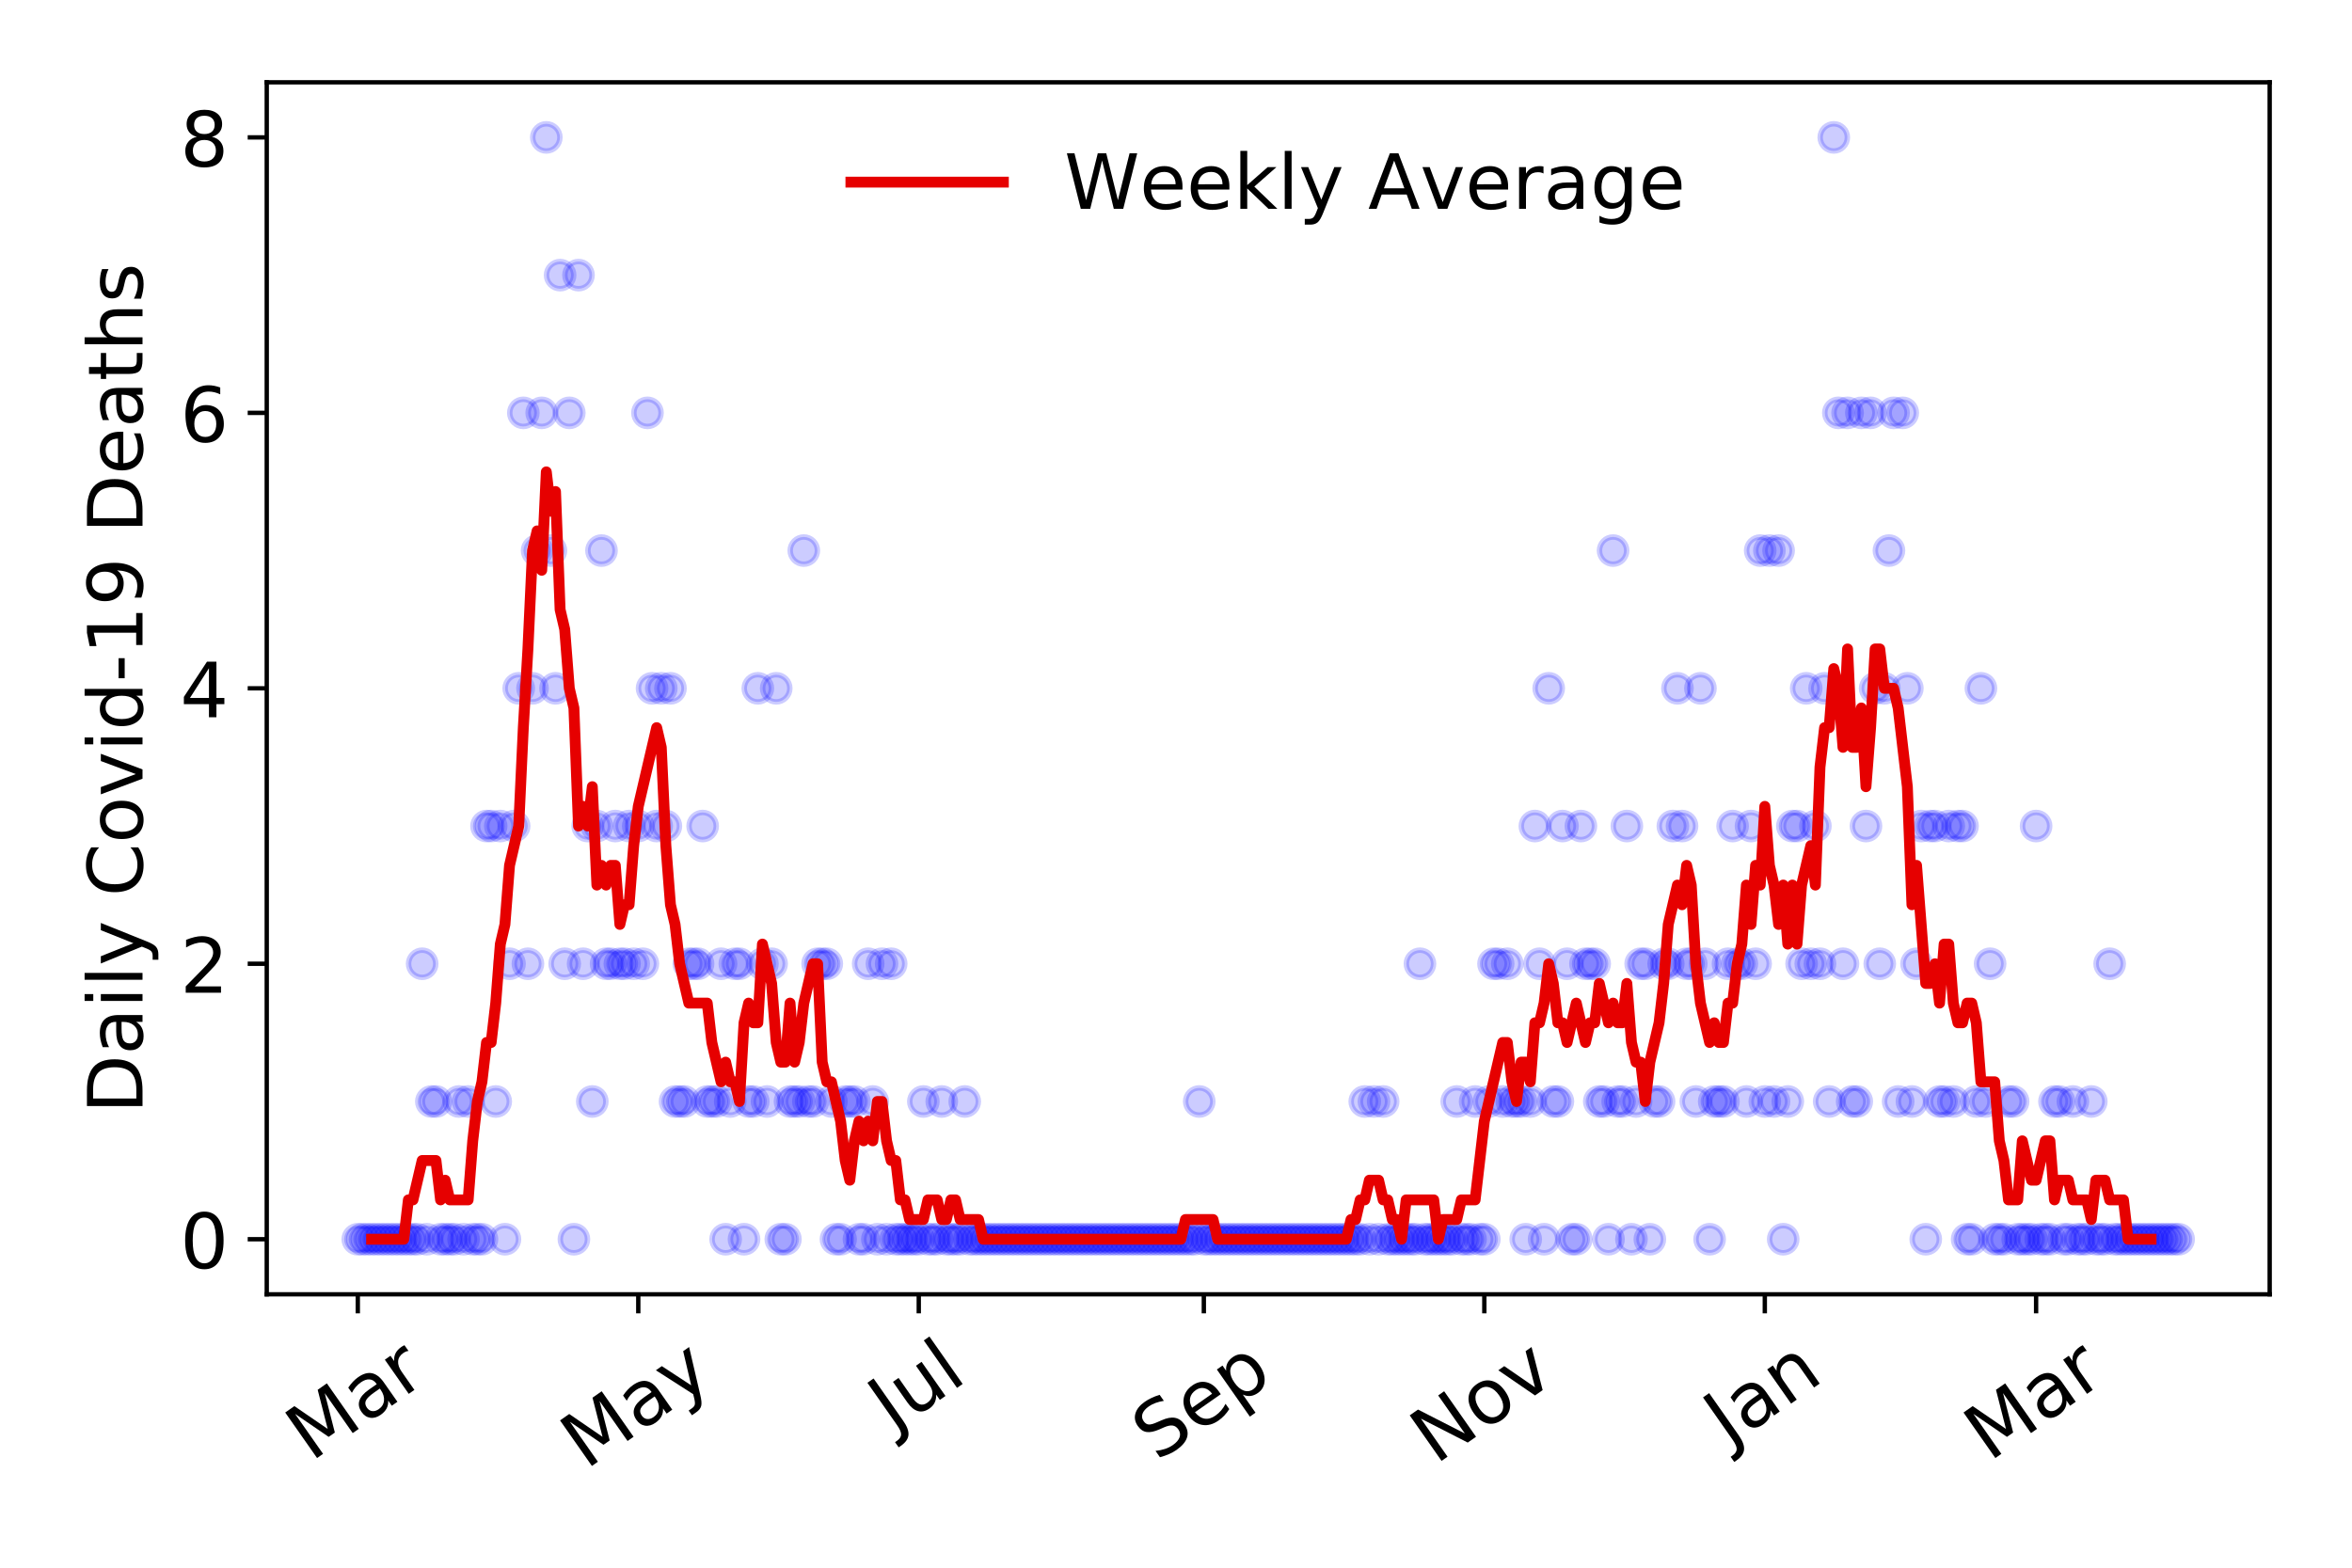 <?xml version="1.0" encoding="utf-8" standalone="no"?>
<!DOCTYPE svg PUBLIC "-//W3C//DTD SVG 1.1//EN"
  "http://www.w3.org/Graphics/SVG/1.1/DTD/svg11.dtd">
<!-- Created with matplotlib (https://matplotlib.org/) -->
<svg height="288pt" version="1.1" viewBox="0 0 432 288" width="432pt" xmlns="http://www.w3.org/2000/svg" xmlns:xlink="http://www.w3.org/1999/xlink">
 <defs>
  <style type="text/css">
*{stroke-linecap:butt;stroke-linejoin:round;}
  </style>
 </defs>
 <g id="figure_1">
  <g id="patch_1">
   <path d="M 0 288 
L 432 288 
L 432 0 
L 0 0 
z
" style="fill:#ffffff;"/>
  </g>
  <g id="axes_1">
   <g id="patch_2">
    <path d="M 48.995 237.778 
L 416.88 237.778 
L 416.88 15.12 
L 48.995 15.12 
z
" style="fill:#ffffff;"/>
   </g>
   <g id="matplotlib.axis_1">
    <g id="xtick_1">
     <g id="line2d_1">
      <defs>
       <path d="M 0 0 
L 0 3.5 
" id="mf13e2896d7" style="stroke:#000000;stroke-width:0.8;"/>
      </defs>
      <g>
       <use style="stroke:#000000;stroke-width:0.8;" x="65.717" xlink:href="#mf13e2896d7" y="237.778"/>
      </g>
     </g>
     <g id="text_1">
      <!-- Mar -->
      <defs>
       <path d="M 9.812 72.906 
L 24.516 72.906 
L 43.109 23.297 
L 61.812 72.906 
L 76.516 72.906 
L 76.516 0 
L 66.891 0 
L 66.891 64.016 
L 48.094 14.016 
L 38.188 14.016 
L 19.391 64.016 
L 19.391 0 
L 9.812 0 
z
" id="DejaVuSans-77"/>
       <path d="M 34.281 27.484 
Q 23.391 27.484 19.188 25 
Q 14.984 22.516 14.984 16.5 
Q 14.984 11.719 18.141 8.906 
Q 21.297 6.109 26.703 6.109 
Q 34.188 6.109 38.703 11.406 
Q 43.219 16.703 43.219 25.484 
L 43.219 27.484 
z
M 52.203 31.203 
L 52.203 0 
L 43.219 0 
L 43.219 8.297 
Q 40.141 3.328 35.547 0.953 
Q 30.953 -1.422 24.312 -1.422 
Q 15.922 -1.422 10.953 3.297 
Q 6 8.016 6 15.922 
Q 6 25.141 12.172 29.828 
Q 18.359 34.516 30.609 34.516 
L 43.219 34.516 
L 43.219 35.406 
Q 43.219 41.609 39.141 45 
Q 35.062 48.391 27.688 48.391 
Q 23 48.391 18.547 47.266 
Q 14.109 46.141 10.016 43.891 
L 10.016 52.203 
Q 14.938 54.109 19.578 55.047 
Q 24.219 56 28.609 56 
Q 40.484 56 46.344 49.844 
Q 52.203 43.703 52.203 31.203 
z
" id="DejaVuSans-97"/>
       <path d="M 41.109 46.297 
Q 39.594 47.172 37.812 47.578 
Q 36.031 48 33.891 48 
Q 26.266 48 22.188 43.047 
Q 18.109 38.094 18.109 28.812 
L 18.109 0 
L 9.078 0 
L 9.078 54.688 
L 18.109 54.688 
L 18.109 46.188 
Q 20.953 51.172 25.484 53.578 
Q 30.031 56 36.531 56 
Q 37.453 56 38.578 55.875 
Q 39.703 55.766 41.062 55.516 
z
" id="DejaVuSans-114"/>
      </defs>
      <g transform="translate(57.114 268.643)rotate(-35)scale(0.14 -0.14)">
       <use xlink:href="#DejaVuSans-77"/>
       <use x="86.279" xlink:href="#DejaVuSans-97"/>
       <use x="147.559" xlink:href="#DejaVuSans-114"/>
      </g>
     </g>
    </g>
    <g id="xtick_2">
     <g id="line2d_2">
      <g>
       <use style="stroke:#000000;stroke-width:0.8;" x="117.234" xlink:href="#mf13e2896d7" y="237.778"/>
      </g>
     </g>
     <g id="text_2">
      <!-- May -->
      <defs>
       <path d="M 32.172 -5.078 
Q 28.375 -14.844 24.75 -17.812 
Q 21.141 -20.797 15.094 -20.797 
L 7.906 -20.797 
L 7.906 -13.281 
L 13.188 -13.281 
Q 16.891 -13.281 18.938 -11.516 
Q 21 -9.766 23.484 -3.219 
L 25.094 0.875 
L 2.984 54.688 
L 12.5 54.688 
L 29.594 11.922 
L 46.688 54.688 
L 56.203 54.688 
z
" id="DejaVuSans-121"/>
      </defs>
      <g transform="translate(107.595 270.094)rotate(-35)scale(0.14 -0.14)">
       <use xlink:href="#DejaVuSans-77"/>
       <use x="86.279" xlink:href="#DejaVuSans-97"/>
       <use x="147.559" xlink:href="#DejaVuSans-121"/>
      </g>
     </g>
    </g>
    <g id="xtick_3">
     <g id="line2d_3">
      <g>
       <use style="stroke:#000000;stroke-width:0.8;" x="168.752" xlink:href="#mf13e2896d7" y="237.778"/>
      </g>
     </g>
     <g id="text_3">
      <!-- Jul -->
      <defs>
       <path d="M 9.812 72.906 
L 19.672 72.906 
L 19.672 5.078 
Q 19.672 -8.109 14.672 -14.062 
Q 9.672 -20.016 -1.422 -20.016 
L -5.172 -20.016 
L -5.172 -11.719 
L -2.094 -11.719 
Q 4.438 -11.719 7.125 -8.047 
Q 9.812 -4.391 9.812 5.078 
z
" id="DejaVuSans-74"/>
       <path d="M 8.5 21.578 
L 8.5 54.688 
L 17.484 54.688 
L 17.484 21.922 
Q 17.484 14.156 20.5 10.266 
Q 23.531 6.391 29.594 6.391 
Q 36.859 6.391 41.078 11.031 
Q 45.312 15.672 45.312 23.688 
L 45.312 54.688 
L 54.297 54.688 
L 54.297 0 
L 45.312 0 
L 45.312 8.406 
Q 42.047 3.422 37.719 1 
Q 33.406 -1.422 27.688 -1.422 
Q 18.266 -1.422 13.375 4.438 
Q 8.5 10.297 8.5 21.578 
z
M 31.109 56 
z
" id="DejaVuSans-117"/>
       <path d="M 9.422 75.984 
L 18.406 75.984 
L 18.406 0 
L 9.422 0 
z
" id="DejaVuSans-108"/>
      </defs>
      <g transform="translate(164.049 263.181)rotate(-35)scale(0.14 -0.14)">
       <use xlink:href="#DejaVuSans-74"/>
       <use x="29.492" xlink:href="#DejaVuSans-117"/>
       <use x="92.871" xlink:href="#DejaVuSans-108"/>
      </g>
     </g>
    </g>
    <g id="xtick_4">
     <g id="line2d_4">
      <g>
       <use style="stroke:#000000;stroke-width:0.8;" x="221.114" xlink:href="#mf13e2896d7" y="237.778"/>
      </g>
     </g>
     <g id="text_4">
      <!-- Sep -->
      <defs>
       <path d="M 53.516 70.516 
L 53.516 60.891 
Q 47.906 63.578 42.922 64.891 
Q 37.938 66.219 33.297 66.219 
Q 25.25 66.219 20.875 63.094 
Q 16.5 59.969 16.5 54.203 
Q 16.5 49.359 19.406 46.891 
Q 22.312 44.438 30.422 42.922 
L 36.375 41.703 
Q 47.406 39.594 52.656 34.297 
Q 57.906 29 57.906 20.125 
Q 57.906 9.516 50.797 4.047 
Q 43.703 -1.422 29.984 -1.422 
Q 24.812 -1.422 18.969 -0.25 
Q 13.141 0.922 6.891 3.219 
L 6.891 13.375 
Q 12.891 10.016 18.656 8.297 
Q 24.422 6.594 29.984 6.594 
Q 38.422 6.594 43.016 9.906 
Q 47.609 13.234 47.609 19.391 
Q 47.609 24.75 44.312 27.781 
Q 41.016 30.812 33.5 32.328 
L 27.484 33.5 
Q 16.453 35.688 11.516 40.375 
Q 6.594 45.062 6.594 53.422 
Q 6.594 63.094 13.406 68.656 
Q 20.219 74.219 32.172 74.219 
Q 37.312 74.219 42.625 73.281 
Q 47.953 72.359 53.516 70.516 
z
" id="DejaVuSans-83"/>
       <path d="M 56.203 29.594 
L 56.203 25.203 
L 14.891 25.203 
Q 15.484 15.922 20.484 11.062 
Q 25.484 6.203 34.422 6.203 
Q 39.594 6.203 44.453 7.469 
Q 49.312 8.734 54.109 11.281 
L 54.109 2.781 
Q 49.266 0.734 44.188 -0.344 
Q 39.109 -1.422 33.891 -1.422 
Q 20.797 -1.422 13.156 6.188 
Q 5.516 13.812 5.516 26.812 
Q 5.516 40.234 12.766 48.109 
Q 20.016 56 32.328 56 
Q 43.359 56 49.781 48.891 
Q 56.203 41.797 56.203 29.594 
z
M 47.219 32.234 
Q 47.125 39.594 43.094 43.984 
Q 39.062 48.391 32.422 48.391 
Q 24.906 48.391 20.391 44.141 
Q 15.875 39.891 15.188 32.172 
z
" id="DejaVuSans-101"/>
       <path d="M 18.109 8.203 
L 18.109 -20.797 
L 9.078 -20.797 
L 9.078 54.688 
L 18.109 54.688 
L 18.109 46.391 
Q 20.953 51.266 25.266 53.625 
Q 29.594 56 35.594 56 
Q 45.562 56 51.781 48.094 
Q 58.016 40.188 58.016 27.297 
Q 58.016 14.406 51.781 6.484 
Q 45.562 -1.422 35.594 -1.422 
Q 29.594 -1.422 25.266 0.953 
Q 20.953 3.328 18.109 8.203 
z
M 48.688 27.297 
Q 48.688 37.203 44.609 42.844 
Q 40.531 48.484 33.406 48.484 
Q 26.266 48.484 22.188 42.844 
Q 18.109 37.203 18.109 27.297 
Q 18.109 17.391 22.188 11.75 
Q 26.266 6.109 33.406 6.109 
Q 40.531 6.109 44.609 11.75 
Q 48.688 17.391 48.688 27.297 
z
" id="DejaVuSans-112"/>
      </defs>
      <g transform="translate(212.521 268.629)rotate(-35)scale(0.14 -0.14)">
       <use xlink:href="#DejaVuSans-83"/>
       <use x="63.477" xlink:href="#DejaVuSans-101"/>
       <use x="125" xlink:href="#DejaVuSans-112"/>
      </g>
     </g>
    </g>
    <g id="xtick_5">
     <g id="line2d_5">
      <g>
       <use style="stroke:#000000;stroke-width:0.8;" x="272.631" xlink:href="#mf13e2896d7" y="237.778"/>
      </g>
     </g>
     <g id="text_5">
      <!-- Nov -->
      <defs>
       <path d="M 9.812 72.906 
L 23.094 72.906 
L 55.422 11.922 
L 55.422 72.906 
L 64.984 72.906 
L 64.984 0 
L 51.703 0 
L 19.391 60.984 
L 19.391 0 
L 9.812 0 
z
" id="DejaVuSans-78"/>
       <path d="M 30.609 48.391 
Q 23.391 48.391 19.188 42.75 
Q 14.984 37.109 14.984 27.297 
Q 14.984 17.484 19.156 11.844 
Q 23.344 6.203 30.609 6.203 
Q 37.797 6.203 41.984 11.859 
Q 46.188 17.531 46.188 27.297 
Q 46.188 37.016 41.984 42.703 
Q 37.797 48.391 30.609 48.391 
z
M 30.609 56 
Q 42.328 56 49.016 48.375 
Q 55.719 40.766 55.719 27.297 
Q 55.719 13.875 49.016 6.219 
Q 42.328 -1.422 30.609 -1.422 
Q 18.844 -1.422 12.172 6.219 
Q 5.516 13.875 5.516 27.297 
Q 5.516 40.766 12.172 48.375 
Q 18.844 56 30.609 56 
z
" id="DejaVuSans-111"/>
       <path d="M 2.984 54.688 
L 12.5 54.688 
L 29.594 8.797 
L 46.688 54.688 
L 56.203 54.688 
L 35.688 0 
L 23.484 0 
z
" id="DejaVuSans-118"/>
      </defs>
      <g transform="translate(263.655 269.166)rotate(-35)scale(0.14 -0.14)">
       <use xlink:href="#DejaVuSans-78"/>
       <use x="74.805" xlink:href="#DejaVuSans-111"/>
       <use x="135.986" xlink:href="#DejaVuSans-118"/>
      </g>
     </g>
    </g>
    <g id="xtick_6">
     <g id="line2d_6">
      <g>
       <use style="stroke:#000000;stroke-width:0.8;" x="324.149" xlink:href="#mf13e2896d7" y="237.778"/>
      </g>
     </g>
     <g id="text_6">
      <!-- Jan -->
      <defs>
       <path d="M 54.891 33.016 
L 54.891 0 
L 45.906 0 
L 45.906 32.719 
Q 45.906 40.484 42.875 44.328 
Q 39.844 48.188 33.797 48.188 
Q 26.516 48.188 22.312 43.547 
Q 18.109 38.922 18.109 30.906 
L 18.109 0 
L 9.078 0 
L 9.078 54.688 
L 18.109 54.688 
L 18.109 46.188 
Q 21.344 51.125 25.703 53.562 
Q 30.078 56 35.797 56 
Q 45.219 56 50.047 50.172 
Q 54.891 44.344 54.891 33.016 
z
" id="DejaVuSans-110"/>
      </defs>
      <g transform="translate(317.525 265.871)rotate(-35)scale(0.14 -0.14)">
       <use xlink:href="#DejaVuSans-74"/>
       <use x="29.492" xlink:href="#DejaVuSans-97"/>
       <use x="90.771" xlink:href="#DejaVuSans-110"/>
      </g>
     </g>
    </g>
    <g id="xtick_7">
     <g id="line2d_7">
      <g>
       <use style="stroke:#000000;stroke-width:0.8;" x="373.977" xlink:href="#mf13e2896d7" y="237.778"/>
      </g>
     </g>
     <g id="text_7">
      <!-- Mar -->
      <g transform="translate(365.374 268.643)rotate(-35)scale(0.14 -0.14)">
       <use xlink:href="#DejaVuSans-77"/>
       <use x="86.279" xlink:href="#DejaVuSans-97"/>
       <use x="147.559" xlink:href="#DejaVuSans-114"/>
      </g>
     </g>
    </g>
   </g>
   <g id="matplotlib.axis_2">
    <g id="ytick_1">
     <g id="line2d_8">
      <defs>
       <path d="M 0 0 
L -3.5 0 
" id="m27c099942d" style="stroke:#000000;stroke-width:0.8;"/>
      </defs>
      <g>
       <use style="stroke:#000000;stroke-width:0.8;" x="48.995" xlink:href="#m27c099942d" y="227.657"/>
      </g>
     </g>
     <g id="text_8">
      <!-- 0 -->
      <defs>
       <path d="M 31.781 66.406 
Q 24.172 66.406 20.328 58.906 
Q 16.5 51.422 16.5 36.375 
Q 16.5 21.391 20.328 13.891 
Q 24.172 6.391 31.781 6.391 
Q 39.453 6.391 43.281 13.891 
Q 47.125 21.391 47.125 36.375 
Q 47.125 51.422 43.281 58.906 
Q 39.453 66.406 31.781 66.406 
z
M 31.781 74.219 
Q 44.047 74.219 50.516 64.516 
Q 56.984 54.828 56.984 36.375 
Q 56.984 17.969 50.516 8.266 
Q 44.047 -1.422 31.781 -1.422 
Q 19.531 -1.422 13.062 8.266 
Q 6.594 17.969 6.594 36.375 
Q 6.594 54.828 13.062 64.516 
Q 19.531 74.219 31.781 74.219 
z
" id="DejaVuSans-48"/>
      </defs>
      <g transform="translate(33.087 232.976)scale(0.14 -0.14)">
       <use xlink:href="#DejaVuSans-48"/>
      </g>
     </g>
    </g>
    <g id="ytick_2">
     <g id="line2d_9">
      <g>
       <use style="stroke:#000000;stroke-width:0.8;" x="48.995" xlink:href="#m27c099942d" y="177.053"/>
      </g>
     </g>
     <g id="text_9">
      <!-- 2 -->
      <defs>
       <path d="M 19.188 8.297 
L 53.609 8.297 
L 53.609 0 
L 7.328 0 
L 7.328 8.297 
Q 12.938 14.109 22.625 23.891 
Q 32.328 33.688 34.812 36.531 
Q 39.547 41.844 41.422 45.531 
Q 43.312 49.219 43.312 52.781 
Q 43.312 58.594 39.234 62.25 
Q 35.156 65.922 28.609 65.922 
Q 23.969 65.922 18.812 64.312 
Q 13.672 62.703 7.812 59.422 
L 7.812 69.391 
Q 13.766 71.781 18.938 73 
Q 24.125 74.219 28.422 74.219 
Q 39.75 74.219 46.484 68.547 
Q 53.219 62.891 53.219 53.422 
Q 53.219 48.922 51.531 44.891 
Q 49.859 40.875 45.406 35.406 
Q 44.188 33.984 37.641 27.219 
Q 31.109 20.453 19.188 8.297 
z
" id="DejaVuSans-50"/>
      </defs>
      <g transform="translate(33.087 182.372)scale(0.14 -0.14)">
       <use xlink:href="#DejaVuSans-50"/>
      </g>
     </g>
    </g>
    <g id="ytick_3">
     <g id="line2d_10">
      <g>
       <use style="stroke:#000000;stroke-width:0.8;" x="48.995" xlink:href="#m27c099942d" y="126.449"/>
      </g>
     </g>
     <g id="text_10">
      <!-- 4 -->
      <defs>
       <path d="M 37.797 64.312 
L 12.891 25.391 
L 37.797 25.391 
z
M 35.203 72.906 
L 47.609 72.906 
L 47.609 25.391 
L 58.016 25.391 
L 58.016 17.188 
L 47.609 17.188 
L 47.609 0 
L 37.797 0 
L 37.797 17.188 
L 4.891 17.188 
L 4.891 26.703 
z
" id="DejaVuSans-52"/>
      </defs>
      <g transform="translate(33.087 131.768)scale(0.14 -0.14)">
       <use xlink:href="#DejaVuSans-52"/>
      </g>
     </g>
    </g>
    <g id="ytick_4">
     <g id="line2d_11">
      <g>
       <use style="stroke:#000000;stroke-width:0.8;" x="48.995" xlink:href="#m27c099942d" y="75.845"/>
      </g>
     </g>
     <g id="text_11">
      <!-- 6 -->
      <defs>
       <path d="M 33.016 40.375 
Q 26.375 40.375 22.484 35.828 
Q 18.609 31.297 18.609 23.391 
Q 18.609 15.531 22.484 10.953 
Q 26.375 6.391 33.016 6.391 
Q 39.656 6.391 43.531 10.953 
Q 47.406 15.531 47.406 23.391 
Q 47.406 31.297 43.531 35.828 
Q 39.656 40.375 33.016 40.375 
z
M 52.594 71.297 
L 52.594 62.312 
Q 48.875 64.062 45.094 64.984 
Q 41.312 65.922 37.594 65.922 
Q 27.828 65.922 22.672 59.328 
Q 17.531 52.734 16.797 39.406 
Q 19.672 43.656 24.016 45.922 
Q 28.375 48.188 33.594 48.188 
Q 44.578 48.188 50.953 41.516 
Q 57.328 34.859 57.328 23.391 
Q 57.328 12.156 50.688 5.359 
Q 44.047 -1.422 33.016 -1.422 
Q 20.359 -1.422 13.672 8.266 
Q 6.984 17.969 6.984 36.375 
Q 6.984 53.656 15.188 63.938 
Q 23.391 74.219 37.203 74.219 
Q 40.922 74.219 44.703 73.484 
Q 48.484 72.75 52.594 71.297 
z
" id="DejaVuSans-54"/>
      </defs>
      <g transform="translate(33.087 81.164)scale(0.14 -0.14)">
       <use xlink:href="#DejaVuSans-54"/>
      </g>
     </g>
    </g>
    <g id="ytick_5">
     <g id="line2d_12">
      <g>
       <use style="stroke:#000000;stroke-width:0.8;" x="48.995" xlink:href="#m27c099942d" y="25.241"/>
      </g>
     </g>
     <g id="text_12">
      <!-- 8 -->
      <defs>
       <path d="M 31.781 34.625 
Q 24.75 34.625 20.719 30.859 
Q 16.703 27.094 16.703 20.516 
Q 16.703 13.922 20.719 10.156 
Q 24.75 6.391 31.781 6.391 
Q 38.812 6.391 42.859 10.172 
Q 46.922 13.969 46.922 20.516 
Q 46.922 27.094 42.891 30.859 
Q 38.875 34.625 31.781 34.625 
z
M 21.922 38.812 
Q 15.578 40.375 12.031 44.719 
Q 8.5 49.078 8.5 55.328 
Q 8.5 64.062 14.719 69.141 
Q 20.953 74.219 31.781 74.219 
Q 42.672 74.219 48.875 69.141 
Q 55.078 64.062 55.078 55.328 
Q 55.078 49.078 51.531 44.719 
Q 48 40.375 41.703 38.812 
Q 48.828 37.156 52.797 32.312 
Q 56.781 27.484 56.781 20.516 
Q 56.781 9.906 50.312 4.234 
Q 43.844 -1.422 31.781 -1.422 
Q 19.734 -1.422 13.25 4.234 
Q 6.781 9.906 6.781 20.516 
Q 6.781 27.484 10.781 32.312 
Q 14.797 37.156 21.922 38.812 
z
M 18.312 54.391 
Q 18.312 48.734 21.844 45.562 
Q 25.391 42.391 31.781 42.391 
Q 38.141 42.391 41.719 45.562 
Q 45.312 48.734 45.312 54.391 
Q 45.312 60.062 41.719 63.234 
Q 38.141 66.406 31.781 66.406 
Q 25.391 66.406 21.844 63.234 
Q 18.312 60.062 18.312 54.391 
z
" id="DejaVuSans-56"/>
      </defs>
      <g transform="translate(33.087 30.56)scale(0.14 -0.14)">
       <use xlink:href="#DejaVuSans-56"/>
      </g>
     </g>
    </g>
    <g id="text_13">
     <!-- Daily Covid-19 Deaths -->
     <defs>
      <path d="M 19.672 64.797 
L 19.672 8.109 
L 31.594 8.109 
Q 46.688 8.109 53.688 14.938 
Q 60.688 21.781 60.688 36.531 
Q 60.688 51.172 53.688 57.984 
Q 46.688 64.797 31.594 64.797 
z
M 9.812 72.906 
L 30.078 72.906 
Q 51.266 72.906 61.172 64.094 
Q 71.094 55.281 71.094 36.531 
Q 71.094 17.672 61.125 8.828 
Q 51.172 0 30.078 0 
L 9.812 0 
z
" id="DejaVuSans-68"/>
      <path d="M 9.422 54.688 
L 18.406 54.688 
L 18.406 0 
L 9.422 0 
z
M 9.422 75.984 
L 18.406 75.984 
L 18.406 64.594 
L 9.422 64.594 
z
" id="DejaVuSans-105"/>
      <path id="DejaVuSans-32"/>
      <path d="M 64.406 67.281 
L 64.406 56.891 
Q 59.422 61.531 53.781 63.812 
Q 48.141 66.109 41.797 66.109 
Q 29.297 66.109 22.656 58.469 
Q 16.016 50.828 16.016 36.375 
Q 16.016 21.969 22.656 14.328 
Q 29.297 6.688 41.797 6.688 
Q 48.141 6.688 53.781 8.984 
Q 59.422 11.281 64.406 15.922 
L 64.406 5.609 
Q 59.234 2.094 53.438 0.328 
Q 47.656 -1.422 41.219 -1.422 
Q 24.656 -1.422 15.125 8.703 
Q 5.609 18.844 5.609 36.375 
Q 5.609 53.953 15.125 64.078 
Q 24.656 74.219 41.219 74.219 
Q 47.75 74.219 53.531 72.484 
Q 59.328 70.75 64.406 67.281 
z
" id="DejaVuSans-67"/>
      <path d="M 45.406 46.391 
L 45.406 75.984 
L 54.391 75.984 
L 54.391 0 
L 45.406 0 
L 45.406 8.203 
Q 42.578 3.328 38.25 0.953 
Q 33.938 -1.422 27.875 -1.422 
Q 17.969 -1.422 11.734 6.484 
Q 5.516 14.406 5.516 27.297 
Q 5.516 40.188 11.734 48.094 
Q 17.969 56 27.875 56 
Q 33.938 56 38.25 53.625 
Q 42.578 51.266 45.406 46.391 
z
M 14.797 27.297 
Q 14.797 17.391 18.875 11.75 
Q 22.953 6.109 30.078 6.109 
Q 37.203 6.109 41.297 11.75 
Q 45.406 17.391 45.406 27.297 
Q 45.406 37.203 41.297 42.844 
Q 37.203 48.484 30.078 48.484 
Q 22.953 48.484 18.875 42.844 
Q 14.797 37.203 14.797 27.297 
z
" id="DejaVuSans-100"/>
      <path d="M 4.891 31.391 
L 31.203 31.391 
L 31.203 23.391 
L 4.891 23.391 
z
" id="DejaVuSans-45"/>
      <path d="M 12.406 8.297 
L 28.516 8.297 
L 28.516 63.922 
L 10.984 60.406 
L 10.984 69.391 
L 28.422 72.906 
L 38.281 72.906 
L 38.281 8.297 
L 54.391 8.297 
L 54.391 0 
L 12.406 0 
z
" id="DejaVuSans-49"/>
      <path d="M 10.984 1.516 
L 10.984 10.5 
Q 14.703 8.734 18.5 7.812 
Q 22.312 6.891 25.984 6.891 
Q 35.75 6.891 40.891 13.453 
Q 46.047 20.016 46.781 33.406 
Q 43.953 29.203 39.594 26.953 
Q 35.25 24.703 29.984 24.703 
Q 19.047 24.703 12.672 31.312 
Q 6.297 37.938 6.297 49.422 
Q 6.297 60.641 12.938 67.422 
Q 19.578 74.219 30.609 74.219 
Q 43.266 74.219 49.922 64.516 
Q 56.594 54.828 56.594 36.375 
Q 56.594 19.141 48.406 8.859 
Q 40.234 -1.422 26.422 -1.422 
Q 22.703 -1.422 18.891 -0.688 
Q 15.094 0.047 10.984 1.516 
z
M 30.609 32.422 
Q 37.25 32.422 41.125 36.953 
Q 45.016 41.5 45.016 49.422 
Q 45.016 57.281 41.125 61.844 
Q 37.25 66.406 30.609 66.406 
Q 23.969 66.406 20.094 61.844 
Q 16.219 57.281 16.219 49.422 
Q 16.219 41.5 20.094 36.953 
Q 23.969 32.422 30.609 32.422 
z
" id="DejaVuSans-57"/>
      <path d="M 18.312 70.219 
L 18.312 54.688 
L 36.812 54.688 
L 36.812 47.703 
L 18.312 47.703 
L 18.312 18.016 
Q 18.312 11.328 20.141 9.422 
Q 21.969 7.516 27.594 7.516 
L 36.812 7.516 
L 36.812 0 
L 27.594 0 
Q 17.188 0 13.234 3.875 
Q 9.281 7.766 9.281 18.016 
L 9.281 47.703 
L 2.688 47.703 
L 2.688 54.688 
L 9.281 54.688 
L 9.281 70.219 
z
" id="DejaVuSans-116"/>
      <path d="M 54.891 33.016 
L 54.891 0 
L 45.906 0 
L 45.906 32.719 
Q 45.906 40.484 42.875 44.328 
Q 39.844 48.188 33.797 48.188 
Q 26.516 48.188 22.312 43.547 
Q 18.109 38.922 18.109 30.906 
L 18.109 0 
L 9.078 0 
L 9.078 75.984 
L 18.109 75.984 
L 18.109 46.188 
Q 21.344 51.125 25.703 53.562 
Q 30.078 56 35.797 56 
Q 45.219 56 50.047 50.172 
Q 54.891 44.344 54.891 33.016 
z
" id="DejaVuSans-104"/>
      <path d="M 44.281 53.078 
L 44.281 44.578 
Q 40.484 46.531 36.375 47.5 
Q 32.281 48.484 27.875 48.484 
Q 21.188 48.484 17.844 46.438 
Q 14.5 44.391 14.5 40.281 
Q 14.5 37.156 16.891 35.375 
Q 19.281 33.594 26.516 31.984 
L 29.594 31.297 
Q 39.156 29.25 43.188 25.516 
Q 47.219 21.781 47.219 15.094 
Q 47.219 7.469 41.188 3.016 
Q 35.156 -1.422 24.609 -1.422 
Q 20.219 -1.422 15.453 -0.562 
Q 10.688 0.297 5.422 2 
L 5.422 11.281 
Q 10.406 8.688 15.234 7.391 
Q 20.062 6.109 24.812 6.109 
Q 31.156 6.109 34.562 8.281 
Q 37.984 10.453 37.984 14.406 
Q 37.984 18.062 35.516 20.016 
Q 33.062 21.969 24.703 23.781 
L 21.578 24.516 
Q 13.234 26.266 9.516 29.906 
Q 5.812 33.547 5.812 39.891 
Q 5.812 47.609 11.281 51.797 
Q 16.75 56 26.812 56 
Q 31.781 56 36.172 55.266 
Q 40.578 54.547 44.281 53.078 
z
" id="DejaVuSans-115"/>
     </defs>
     <g transform="translate(26.176 204.56)rotate(-90)scale(0.14 -0.14)">
      <use xlink:href="#DejaVuSans-68"/>
      <use x="77.002" xlink:href="#DejaVuSans-97"/>
      <use x="138.281" xlink:href="#DejaVuSans-105"/>
      <use x="166.064" xlink:href="#DejaVuSans-108"/>
      <use x="193.848" xlink:href="#DejaVuSans-121"/>
      <use x="253.027" xlink:href="#DejaVuSans-32"/>
      <use x="284.814" xlink:href="#DejaVuSans-67"/>
      <use x="354.639" xlink:href="#DejaVuSans-111"/>
      <use x="415.82" xlink:href="#DejaVuSans-118"/>
      <use x="475" xlink:href="#DejaVuSans-105"/>
      <use x="502.783" xlink:href="#DejaVuSans-100"/>
      <use x="566.26" xlink:href="#DejaVuSans-45"/>
      <use x="602.344" xlink:href="#DejaVuSans-49"/>
      <use x="665.967" xlink:href="#DejaVuSans-57"/>
      <use x="729.59" xlink:href="#DejaVuSans-32"/>
      <use x="761.377" xlink:href="#DejaVuSans-68"/>
      <use x="838.379" xlink:href="#DejaVuSans-101"/>
      <use x="899.902" xlink:href="#DejaVuSans-97"/>
      <use x="961.182" xlink:href="#DejaVuSans-116"/>
      <use x="1000.391" xlink:href="#DejaVuSans-104"/>
      <use x="1063.77" xlink:href="#DejaVuSans-115"/>
     </g>
    </g>
   </g>
   <g id="line2d_13">
    <defs>
     <path d="M 0 2.5 
C 0.663 2.5 1.299 2.237 1.768 1.768 
C 2.237 1.299 2.5 0.663 2.5 0 
C 2.5 -0.663 2.237 -1.299 1.768 -1.768 
C 1.299 -2.237 0.663 -2.5 0 -2.5 
C -0.663 -2.5 -1.299 -2.237 -1.768 -1.768 
C -2.237 -1.299 -2.5 -0.663 -2.5 0 
C -2.5 0.663 -2.237 1.299 -1.768 1.768 
C -1.299 2.237 -0.663 2.5 0 2.5 
z
" id="m8416da31e6" style="stroke:#0000ff;stroke-opacity:0.2;"/>
    </defs>
    <g clip-path="url(#p02f9f2dcca)">
     <use style="fill:#0000ff;fill-opacity:0.2;stroke:#0000ff;stroke-opacity:0.2;" x="65.717" xlink:href="#m8416da31e6" y="227.657"/>
     <use style="fill:#0000ff;fill-opacity:0.2;stroke:#0000ff;stroke-opacity:0.2;" x="66.562" xlink:href="#m8416da31e6" y="227.657"/>
     <use style="fill:#0000ff;fill-opacity:0.2;stroke:#0000ff;stroke-opacity:0.2;" x="67.406" xlink:href="#m8416da31e6" y="227.657"/>
     <use style="fill:#0000ff;fill-opacity:0.2;stroke:#0000ff;stroke-opacity:0.2;" x="68.251" xlink:href="#m8416da31e6" y="227.657"/>
     <use style="fill:#0000ff;fill-opacity:0.2;stroke:#0000ff;stroke-opacity:0.2;" x="69.095" xlink:href="#m8416da31e6" y="227.657"/>
     <use style="fill:#0000ff;fill-opacity:0.2;stroke:#0000ff;stroke-opacity:0.2;" x="69.94" xlink:href="#m8416da31e6" y="227.657"/>
     <use style="fill:#0000ff;fill-opacity:0.2;stroke:#0000ff;stroke-opacity:0.2;" x="70.784" xlink:href="#m8416da31e6" y="227.657"/>
     <use style="fill:#0000ff;fill-opacity:0.2;stroke:#0000ff;stroke-opacity:0.2;" x="71.629" xlink:href="#m8416da31e6" y="227.657"/>
     <use style="fill:#0000ff;fill-opacity:0.2;stroke:#0000ff;stroke-opacity:0.2;" x="72.473" xlink:href="#m8416da31e6" y="227.657"/>
     <use style="fill:#0000ff;fill-opacity:0.2;stroke:#0000ff;stroke-opacity:0.2;" x="73.318" xlink:href="#m8416da31e6" y="227.657"/>
     <use style="fill:#0000ff;fill-opacity:0.2;stroke:#0000ff;stroke-opacity:0.2;" x="74.163" xlink:href="#m8416da31e6" y="227.657"/>
     <use style="fill:#0000ff;fill-opacity:0.2;stroke:#0000ff;stroke-opacity:0.2;" x="75.007" xlink:href="#m8416da31e6" y="227.657"/>
     <use style="fill:#0000ff;fill-opacity:0.2;stroke:#0000ff;stroke-opacity:0.2;" x="75.852" xlink:href="#m8416da31e6" y="227.657"/>
     <use style="fill:#0000ff;fill-opacity:0.2;stroke:#0000ff;stroke-opacity:0.2;" x="76.696" xlink:href="#m8416da31e6" y="227.657"/>
     <use style="fill:#0000ff;fill-opacity:0.2;stroke:#0000ff;stroke-opacity:0.2;" x="77.541" xlink:href="#m8416da31e6" y="177.053"/>
     <use style="fill:#0000ff;fill-opacity:0.2;stroke:#0000ff;stroke-opacity:0.2;" x="78.385" xlink:href="#m8416da31e6" y="227.657"/>
     <use style="fill:#0000ff;fill-opacity:0.2;stroke:#0000ff;stroke-opacity:0.2;" x="79.23" xlink:href="#m8416da31e6" y="202.355"/>
     <use style="fill:#0000ff;fill-opacity:0.2;stroke:#0000ff;stroke-opacity:0.2;" x="80.074" xlink:href="#m8416da31e6" y="202.355"/>
     <use style="fill:#0000ff;fill-opacity:0.2;stroke:#0000ff;stroke-opacity:0.2;" x="80.919" xlink:href="#m8416da31e6" y="227.657"/>
     <use style="fill:#0000ff;fill-opacity:0.2;stroke:#0000ff;stroke-opacity:0.2;" x="81.763" xlink:href="#m8416da31e6" y="227.657"/>
     <use style="fill:#0000ff;fill-opacity:0.2;stroke:#0000ff;stroke-opacity:0.2;" x="82.608" xlink:href="#m8416da31e6" y="227.657"/>
     <use style="fill:#0000ff;fill-opacity:0.2;stroke:#0000ff;stroke-opacity:0.2;" x="83.453" xlink:href="#m8416da31e6" y="227.657"/>
     <use style="fill:#0000ff;fill-opacity:0.2;stroke:#0000ff;stroke-opacity:0.2;" x="84.297" xlink:href="#m8416da31e6" y="202.355"/>
     <use style="fill:#0000ff;fill-opacity:0.2;stroke:#0000ff;stroke-opacity:0.2;" x="85.142" xlink:href="#m8416da31e6" y="227.657"/>
     <use style="fill:#0000ff;fill-opacity:0.2;stroke:#0000ff;stroke-opacity:0.2;" x="85.986" xlink:href="#m8416da31e6" y="202.355"/>
     <use style="fill:#0000ff;fill-opacity:0.2;stroke:#0000ff;stroke-opacity:0.2;" x="86.831" xlink:href="#m8416da31e6" y="227.657"/>
     <use style="fill:#0000ff;fill-opacity:0.2;stroke:#0000ff;stroke-opacity:0.2;" x="87.675" xlink:href="#m8416da31e6" y="227.657"/>
     <use style="fill:#0000ff;fill-opacity:0.2;stroke:#0000ff;stroke-opacity:0.2;" x="88.52" xlink:href="#m8416da31e6" y="227.657"/>
     <use style="fill:#0000ff;fill-opacity:0.2;stroke:#0000ff;stroke-opacity:0.2;" x="89.364" xlink:href="#m8416da31e6" y="151.751"/>
     <use style="fill:#0000ff;fill-opacity:0.2;stroke:#0000ff;stroke-opacity:0.2;" x="90.209" xlink:href="#m8416da31e6" y="151.751"/>
     <use style="fill:#0000ff;fill-opacity:0.2;stroke:#0000ff;stroke-opacity:0.2;" x="91.053" xlink:href="#m8416da31e6" y="202.355"/>
     <use style="fill:#0000ff;fill-opacity:0.2;stroke:#0000ff;stroke-opacity:0.2;" x="91.898" xlink:href="#m8416da31e6" y="151.751"/>
     <use style="fill:#0000ff;fill-opacity:0.2;stroke:#0000ff;stroke-opacity:0.2;" x="92.743" xlink:href="#m8416da31e6" y="227.657"/>
     <use style="fill:#0000ff;fill-opacity:0.2;stroke:#0000ff;stroke-opacity:0.2;" x="93.587" xlink:href="#m8416da31e6" y="177.053"/>
     <use style="fill:#0000ff;fill-opacity:0.2;stroke:#0000ff;stroke-opacity:0.2;" x="94.432" xlink:href="#m8416da31e6" y="151.751"/>
     <use style="fill:#0000ff;fill-opacity:0.2;stroke:#0000ff;stroke-opacity:0.2;" x="95.276" xlink:href="#m8416da31e6" y="126.449"/>
     <use style="fill:#0000ff;fill-opacity:0.2;stroke:#0000ff;stroke-opacity:0.2;" x="96.121" xlink:href="#m8416da31e6" y="75.845"/>
     <use style="fill:#0000ff;fill-opacity:0.2;stroke:#0000ff;stroke-opacity:0.2;" x="96.965" xlink:href="#m8416da31e6" y="177.053"/>
     <use style="fill:#0000ff;fill-opacity:0.2;stroke:#0000ff;stroke-opacity:0.2;" x="97.81" xlink:href="#m8416da31e6" y="126.449"/>
     <use style="fill:#0000ff;fill-opacity:0.2;stroke:#0000ff;stroke-opacity:0.2;" x="98.654" xlink:href="#m8416da31e6" y="101.147"/>
     <use style="fill:#0000ff;fill-opacity:0.2;stroke:#0000ff;stroke-opacity:0.2;" x="99.499" xlink:href="#m8416da31e6" y="75.845"/>
     <use style="fill:#0000ff;fill-opacity:0.2;stroke:#0000ff;stroke-opacity:0.2;" x="100.344" xlink:href="#m8416da31e6" y="25.241"/>
     <use style="fill:#0000ff;fill-opacity:0.2;stroke:#0000ff;stroke-opacity:0.2;" x="101.188" xlink:href="#m8416da31e6" y="101.147"/>
     <use style="fill:#0000ff;fill-opacity:0.2;stroke:#0000ff;stroke-opacity:0.2;" x="102.033" xlink:href="#m8416da31e6" y="126.449"/>
     <use style="fill:#0000ff;fill-opacity:0.2;stroke:#0000ff;stroke-opacity:0.2;" x="102.877" xlink:href="#m8416da31e6" y="50.543"/>
     <use style="fill:#0000ff;fill-opacity:0.2;stroke:#0000ff;stroke-opacity:0.2;" x="103.722" xlink:href="#m8416da31e6" y="177.053"/>
     <use style="fill:#0000ff;fill-opacity:0.2;stroke:#0000ff;stroke-opacity:0.2;" x="104.566" xlink:href="#m8416da31e6" y="75.845"/>
     <use style="fill:#0000ff;fill-opacity:0.2;stroke:#0000ff;stroke-opacity:0.2;" x="105.411" xlink:href="#m8416da31e6" y="227.657"/>
     <use style="fill:#0000ff;fill-opacity:0.2;stroke:#0000ff;stroke-opacity:0.2;" x="106.255" xlink:href="#m8416da31e6" y="50.543"/>
     <use style="fill:#0000ff;fill-opacity:0.2;stroke:#0000ff;stroke-opacity:0.2;" x="107.1" xlink:href="#m8416da31e6" y="177.053"/>
     <use style="fill:#0000ff;fill-opacity:0.2;stroke:#0000ff;stroke-opacity:0.2;" x="107.944" xlink:href="#m8416da31e6" y="151.751"/>
     <use style="fill:#0000ff;fill-opacity:0.2;stroke:#0000ff;stroke-opacity:0.2;" x="108.789" xlink:href="#m8416da31e6" y="202.355"/>
     <use style="fill:#0000ff;fill-opacity:0.2;stroke:#0000ff;stroke-opacity:0.2;" x="109.634" xlink:href="#m8416da31e6" y="151.751"/>
     <use style="fill:#0000ff;fill-opacity:0.2;stroke:#0000ff;stroke-opacity:0.2;" x="110.478" xlink:href="#m8416da31e6" y="101.147"/>
     <use style="fill:#0000ff;fill-opacity:0.2;stroke:#0000ff;stroke-opacity:0.2;" x="111.323" xlink:href="#m8416da31e6" y="177.053"/>
     <use style="fill:#0000ff;fill-opacity:0.2;stroke:#0000ff;stroke-opacity:0.2;" x="112.167" xlink:href="#m8416da31e6" y="177.053"/>
     <use style="fill:#0000ff;fill-opacity:0.2;stroke:#0000ff;stroke-opacity:0.2;" x="113.012" xlink:href="#m8416da31e6" y="151.751"/>
     <use style="fill:#0000ff;fill-opacity:0.2;stroke:#0000ff;stroke-opacity:0.2;" x="113.856" xlink:href="#m8416da31e6" y="177.053"/>
     <use style="fill:#0000ff;fill-opacity:0.2;stroke:#0000ff;stroke-opacity:0.2;" x="114.701" xlink:href="#m8416da31e6" y="177.053"/>
     <use style="fill:#0000ff;fill-opacity:0.2;stroke:#0000ff;stroke-opacity:0.2;" x="115.545" xlink:href="#m8416da31e6" y="151.751"/>
     <use style="fill:#0000ff;fill-opacity:0.2;stroke:#0000ff;stroke-opacity:0.2;" x="116.39" xlink:href="#m8416da31e6" y="177.053"/>
     <use style="fill:#0000ff;fill-opacity:0.2;stroke:#0000ff;stroke-opacity:0.2;" x="117.234" xlink:href="#m8416da31e6" y="151.751"/>
     <use style="fill:#0000ff;fill-opacity:0.2;stroke:#0000ff;stroke-opacity:0.2;" x="118.079" xlink:href="#m8416da31e6" y="177.053"/>
     <use style="fill:#0000ff;fill-opacity:0.2;stroke:#0000ff;stroke-opacity:0.2;" x="118.924" xlink:href="#m8416da31e6" y="75.845"/>
     <use style="fill:#0000ff;fill-opacity:0.2;stroke:#0000ff;stroke-opacity:0.2;" x="119.768" xlink:href="#m8416da31e6" y="126.449"/>
     <use style="fill:#0000ff;fill-opacity:0.2;stroke:#0000ff;stroke-opacity:0.2;" x="120.613" xlink:href="#m8416da31e6" y="151.751"/>
     <use style="fill:#0000ff;fill-opacity:0.2;stroke:#0000ff;stroke-opacity:0.2;" x="121.457" xlink:href="#m8416da31e6" y="126.449"/>
     <use style="fill:#0000ff;fill-opacity:0.2;stroke:#0000ff;stroke-opacity:0.2;" x="122.302" xlink:href="#m8416da31e6" y="151.751"/>
     <use style="fill:#0000ff;fill-opacity:0.2;stroke:#0000ff;stroke-opacity:0.2;" x="123.146" xlink:href="#m8416da31e6" y="126.449"/>
     <use style="fill:#0000ff;fill-opacity:0.2;stroke:#0000ff;stroke-opacity:0.2;" x="123.991" xlink:href="#m8416da31e6" y="202.355"/>
     <use style="fill:#0000ff;fill-opacity:0.2;stroke:#0000ff;stroke-opacity:0.2;" x="124.835" xlink:href="#m8416da31e6" y="202.355"/>
     <use style="fill:#0000ff;fill-opacity:0.2;stroke:#0000ff;stroke-opacity:0.2;" x="125.68" xlink:href="#m8416da31e6" y="202.355"/>
     <use style="fill:#0000ff;fill-opacity:0.2;stroke:#0000ff;stroke-opacity:0.2;" x="126.524" xlink:href="#m8416da31e6" y="177.053"/>
     <use style="fill:#0000ff;fill-opacity:0.2;stroke:#0000ff;stroke-opacity:0.2;" x="127.369" xlink:href="#m8416da31e6" y="177.053"/>
     <use style="fill:#0000ff;fill-opacity:0.2;stroke:#0000ff;stroke-opacity:0.2;" x="128.214" xlink:href="#m8416da31e6" y="177.053"/>
     <use style="fill:#0000ff;fill-opacity:0.2;stroke:#0000ff;stroke-opacity:0.2;" x="129.058" xlink:href="#m8416da31e6" y="151.751"/>
     <use style="fill:#0000ff;fill-opacity:0.2;stroke:#0000ff;stroke-opacity:0.2;" x="129.903" xlink:href="#m8416da31e6" y="202.355"/>
     <use style="fill:#0000ff;fill-opacity:0.2;stroke:#0000ff;stroke-opacity:0.2;" x="130.747" xlink:href="#m8416da31e6" y="202.355"/>
     <use style="fill:#0000ff;fill-opacity:0.2;stroke:#0000ff;stroke-opacity:0.2;" x="131.592" xlink:href="#m8416da31e6" y="202.355"/>
     <use style="fill:#0000ff;fill-opacity:0.2;stroke:#0000ff;stroke-opacity:0.2;" x="132.436" xlink:href="#m8416da31e6" y="177.053"/>
     <use style="fill:#0000ff;fill-opacity:0.2;stroke:#0000ff;stroke-opacity:0.2;" x="133.281" xlink:href="#m8416da31e6" y="227.657"/>
     <use style="fill:#0000ff;fill-opacity:0.2;stroke:#0000ff;stroke-opacity:0.2;" x="134.125" xlink:href="#m8416da31e6" y="202.355"/>
     <use style="fill:#0000ff;fill-opacity:0.2;stroke:#0000ff;stroke-opacity:0.2;" x="134.97" xlink:href="#m8416da31e6" y="177.053"/>
     <use style="fill:#0000ff;fill-opacity:0.2;stroke:#0000ff;stroke-opacity:0.2;" x="135.815" xlink:href="#m8416da31e6" y="177.053"/>
     <use style="fill:#0000ff;fill-opacity:0.2;stroke:#0000ff;stroke-opacity:0.2;" x="136.659" xlink:href="#m8416da31e6" y="227.657"/>
     <use style="fill:#0000ff;fill-opacity:0.2;stroke:#0000ff;stroke-opacity:0.2;" x="137.504" xlink:href="#m8416da31e6" y="202.355"/>
     <use style="fill:#0000ff;fill-opacity:0.2;stroke:#0000ff;stroke-opacity:0.2;" x="138.348" xlink:href="#m8416da31e6" y="202.355"/>
     <use style="fill:#0000ff;fill-opacity:0.2;stroke:#0000ff;stroke-opacity:0.2;" x="139.193" xlink:href="#m8416da31e6" y="126.449"/>
     <use style="fill:#0000ff;fill-opacity:0.2;stroke:#0000ff;stroke-opacity:0.2;" x="140.037" xlink:href="#m8416da31e6" y="177.053"/>
     <use style="fill:#0000ff;fill-opacity:0.2;stroke:#0000ff;stroke-opacity:0.2;" x="140.882" xlink:href="#m8416da31e6" y="202.355"/>
     <use style="fill:#0000ff;fill-opacity:0.2;stroke:#0000ff;stroke-opacity:0.2;" x="141.726" xlink:href="#m8416da31e6" y="177.053"/>
     <use style="fill:#0000ff;fill-opacity:0.2;stroke:#0000ff;stroke-opacity:0.2;" x="142.571" xlink:href="#m8416da31e6" y="126.449"/>
     <use style="fill:#0000ff;fill-opacity:0.2;stroke:#0000ff;stroke-opacity:0.2;" x="143.415" xlink:href="#m8416da31e6" y="227.657"/>
     <use style="fill:#0000ff;fill-opacity:0.2;stroke:#0000ff;stroke-opacity:0.2;" x="144.26" xlink:href="#m8416da31e6" y="227.657"/>
     <use style="fill:#0000ff;fill-opacity:0.2;stroke:#0000ff;stroke-opacity:0.2;" x="145.105" xlink:href="#m8416da31e6" y="202.355"/>
     <use style="fill:#0000ff;fill-opacity:0.2;stroke:#0000ff;stroke-opacity:0.2;" x="145.949" xlink:href="#m8416da31e6" y="202.355"/>
     <use style="fill:#0000ff;fill-opacity:0.2;stroke:#0000ff;stroke-opacity:0.2;" x="146.794" xlink:href="#m8416da31e6" y="202.355"/>
     <use style="fill:#0000ff;fill-opacity:0.2;stroke:#0000ff;stroke-opacity:0.2;" x="147.638" xlink:href="#m8416da31e6" y="101.147"/>
     <use style="fill:#0000ff;fill-opacity:0.2;stroke:#0000ff;stroke-opacity:0.2;" x="148.483" xlink:href="#m8416da31e6" y="202.355"/>
     <use style="fill:#0000ff;fill-opacity:0.2;stroke:#0000ff;stroke-opacity:0.2;" x="149.327" xlink:href="#m8416da31e6" y="202.355"/>
     <use style="fill:#0000ff;fill-opacity:0.2;stroke:#0000ff;stroke-opacity:0.2;" x="150.172" xlink:href="#m8416da31e6" y="177.053"/>
     <use style="fill:#0000ff;fill-opacity:0.2;stroke:#0000ff;stroke-opacity:0.2;" x="151.016" xlink:href="#m8416da31e6" y="177.053"/>
     <use style="fill:#0000ff;fill-opacity:0.2;stroke:#0000ff;stroke-opacity:0.2;" x="151.861" xlink:href="#m8416da31e6" y="177.053"/>
     <use style="fill:#0000ff;fill-opacity:0.2;stroke:#0000ff;stroke-opacity:0.2;" x="152.705" xlink:href="#m8416da31e6" y="202.355"/>
     <use style="fill:#0000ff;fill-opacity:0.2;stroke:#0000ff;stroke-opacity:0.2;" x="153.55" xlink:href="#m8416da31e6" y="227.657"/>
     <use style="fill:#0000ff;fill-opacity:0.2;stroke:#0000ff;stroke-opacity:0.2;" x="154.395" xlink:href="#m8416da31e6" y="227.657"/>
     <use style="fill:#0000ff;fill-opacity:0.2;stroke:#0000ff;stroke-opacity:0.2;" x="155.239" xlink:href="#m8416da31e6" y="202.355"/>
     <use style="fill:#0000ff;fill-opacity:0.2;stroke:#0000ff;stroke-opacity:0.2;" x="156.084" xlink:href="#m8416da31e6" y="202.355"/>
     <use style="fill:#0000ff;fill-opacity:0.2;stroke:#0000ff;stroke-opacity:0.2;" x="156.928" xlink:href="#m8416da31e6" y="202.355"/>
     <use style="fill:#0000ff;fill-opacity:0.2;stroke:#0000ff;stroke-opacity:0.2;" x="157.773" xlink:href="#m8416da31e6" y="227.657"/>
     <use style="fill:#0000ff;fill-opacity:0.2;stroke:#0000ff;stroke-opacity:0.2;" x="158.617" xlink:href="#m8416da31e6" y="227.657"/>
     <use style="fill:#0000ff;fill-opacity:0.2;stroke:#0000ff;stroke-opacity:0.2;" x="159.462" xlink:href="#m8416da31e6" y="177.053"/>
     <use style="fill:#0000ff;fill-opacity:0.2;stroke:#0000ff;stroke-opacity:0.2;" x="160.306" xlink:href="#m8416da31e6" y="202.355"/>
     <use style="fill:#0000ff;fill-opacity:0.2;stroke:#0000ff;stroke-opacity:0.2;" x="161.151" xlink:href="#m8416da31e6" y="227.657"/>
     <use style="fill:#0000ff;fill-opacity:0.2;stroke:#0000ff;stroke-opacity:0.2;" x="161.995" xlink:href="#m8416da31e6" y="177.053"/>
     <use style="fill:#0000ff;fill-opacity:0.2;stroke:#0000ff;stroke-opacity:0.2;" x="162.84" xlink:href="#m8416da31e6" y="227.657"/>
     <use style="fill:#0000ff;fill-opacity:0.2;stroke:#0000ff;stroke-opacity:0.2;" x="163.685" xlink:href="#m8416da31e6" y="177.053"/>
     <use style="fill:#0000ff;fill-opacity:0.2;stroke:#0000ff;stroke-opacity:0.2;" x="164.529" xlink:href="#m8416da31e6" y="227.657"/>
     <use style="fill:#0000ff;fill-opacity:0.2;stroke:#0000ff;stroke-opacity:0.2;" x="165.374" xlink:href="#m8416da31e6" y="227.657"/>
     <use style="fill:#0000ff;fill-opacity:0.2;stroke:#0000ff;stroke-opacity:0.2;" x="166.218" xlink:href="#m8416da31e6" y="227.657"/>
     <use style="fill:#0000ff;fill-opacity:0.2;stroke:#0000ff;stroke-opacity:0.2;" x="167.063" xlink:href="#m8416da31e6" y="227.657"/>
     <use style="fill:#0000ff;fill-opacity:0.2;stroke:#0000ff;stroke-opacity:0.2;" x="167.907" xlink:href="#m8416da31e6" y="227.657"/>
     <use style="fill:#0000ff;fill-opacity:0.2;stroke:#0000ff;stroke-opacity:0.2;" x="168.752" xlink:href="#m8416da31e6" y="227.657"/>
     <use style="fill:#0000ff;fill-opacity:0.2;stroke:#0000ff;stroke-opacity:0.2;" x="169.596" xlink:href="#m8416da31e6" y="202.355"/>
     <use style="fill:#0000ff;fill-opacity:0.2;stroke:#0000ff;stroke-opacity:0.2;" x="170.441" xlink:href="#m8416da31e6" y="227.657"/>
     <use style="fill:#0000ff;fill-opacity:0.2;stroke:#0000ff;stroke-opacity:0.2;" x="171.286" xlink:href="#m8416da31e6" y="227.657"/>
     <use style="fill:#0000ff;fill-opacity:0.2;stroke:#0000ff;stroke-opacity:0.2;" x="172.13" xlink:href="#m8416da31e6" y="227.657"/>
     <use style="fill:#0000ff;fill-opacity:0.2;stroke:#0000ff;stroke-opacity:0.2;" x="172.975" xlink:href="#m8416da31e6" y="202.355"/>
     <use style="fill:#0000ff;fill-opacity:0.2;stroke:#0000ff;stroke-opacity:0.2;" x="173.819" xlink:href="#m8416da31e6" y="227.657"/>
     <use style="fill:#0000ff;fill-opacity:0.2;stroke:#0000ff;stroke-opacity:0.2;" x="174.664" xlink:href="#m8416da31e6" y="227.657"/>
     <use style="fill:#0000ff;fill-opacity:0.2;stroke:#0000ff;stroke-opacity:0.2;" x="175.508" xlink:href="#m8416da31e6" y="227.657"/>
     <use style="fill:#0000ff;fill-opacity:0.2;stroke:#0000ff;stroke-opacity:0.2;" x="176.353" xlink:href="#m8416da31e6" y="227.657"/>
     <use style="fill:#0000ff;fill-opacity:0.2;stroke:#0000ff;stroke-opacity:0.2;" x="177.197" xlink:href="#m8416da31e6" y="202.355"/>
     <use style="fill:#0000ff;fill-opacity:0.2;stroke:#0000ff;stroke-opacity:0.2;" x="178.042" xlink:href="#m8416da31e6" y="227.657"/>
     <use style="fill:#0000ff;fill-opacity:0.2;stroke:#0000ff;stroke-opacity:0.2;" x="178.886" xlink:href="#m8416da31e6" y="227.657"/>
     <use style="fill:#0000ff;fill-opacity:0.2;stroke:#0000ff;stroke-opacity:0.2;" x="179.731" xlink:href="#m8416da31e6" y="227.657"/>
     <use style="fill:#0000ff;fill-opacity:0.2;stroke:#0000ff;stroke-opacity:0.2;" x="180.576" xlink:href="#m8416da31e6" y="227.657"/>
     <use style="fill:#0000ff;fill-opacity:0.2;stroke:#0000ff;stroke-opacity:0.2;" x="181.42" xlink:href="#m8416da31e6" y="227.657"/>
     <use style="fill:#0000ff;fill-opacity:0.2;stroke:#0000ff;stroke-opacity:0.2;" x="182.265" xlink:href="#m8416da31e6" y="227.657"/>
     <use style="fill:#0000ff;fill-opacity:0.2;stroke:#0000ff;stroke-opacity:0.2;" x="183.109" xlink:href="#m8416da31e6" y="227.657"/>
     <use style="fill:#0000ff;fill-opacity:0.2;stroke:#0000ff;stroke-opacity:0.2;" x="183.954" xlink:href="#m8416da31e6" y="227.657"/>
     <use style="fill:#0000ff;fill-opacity:0.2;stroke:#0000ff;stroke-opacity:0.2;" x="184.798" xlink:href="#m8416da31e6" y="227.657"/>
     <use style="fill:#0000ff;fill-opacity:0.2;stroke:#0000ff;stroke-opacity:0.2;" x="185.643" xlink:href="#m8416da31e6" y="227.657"/>
     <use style="fill:#0000ff;fill-opacity:0.2;stroke:#0000ff;stroke-opacity:0.2;" x="186.487" xlink:href="#m8416da31e6" y="227.657"/>
     <use style="fill:#0000ff;fill-opacity:0.2;stroke:#0000ff;stroke-opacity:0.2;" x="187.332" xlink:href="#m8416da31e6" y="227.657"/>
     <use style="fill:#0000ff;fill-opacity:0.2;stroke:#0000ff;stroke-opacity:0.2;" x="188.176" xlink:href="#m8416da31e6" y="227.657"/>
     <use style="fill:#0000ff;fill-opacity:0.2;stroke:#0000ff;stroke-opacity:0.2;" x="189.021" xlink:href="#m8416da31e6" y="227.657"/>
     <use style="fill:#0000ff;fill-opacity:0.2;stroke:#0000ff;stroke-opacity:0.2;" x="189.866" xlink:href="#m8416da31e6" y="227.657"/>
     <use style="fill:#0000ff;fill-opacity:0.2;stroke:#0000ff;stroke-opacity:0.2;" x="190.71" xlink:href="#m8416da31e6" y="227.657"/>
     <use style="fill:#0000ff;fill-opacity:0.2;stroke:#0000ff;stroke-opacity:0.2;" x="191.555" xlink:href="#m8416da31e6" y="227.657"/>
     <use style="fill:#0000ff;fill-opacity:0.2;stroke:#0000ff;stroke-opacity:0.2;" x="192.399" xlink:href="#m8416da31e6" y="227.657"/>
     <use style="fill:#0000ff;fill-opacity:0.2;stroke:#0000ff;stroke-opacity:0.2;" x="193.244" xlink:href="#m8416da31e6" y="227.657"/>
     <use style="fill:#0000ff;fill-opacity:0.2;stroke:#0000ff;stroke-opacity:0.2;" x="194.088" xlink:href="#m8416da31e6" y="227.657"/>
     <use style="fill:#0000ff;fill-opacity:0.2;stroke:#0000ff;stroke-opacity:0.2;" x="194.933" xlink:href="#m8416da31e6" y="227.657"/>
     <use style="fill:#0000ff;fill-opacity:0.2;stroke:#0000ff;stroke-opacity:0.2;" x="195.777" xlink:href="#m8416da31e6" y="227.657"/>
     <use style="fill:#0000ff;fill-opacity:0.2;stroke:#0000ff;stroke-opacity:0.2;" x="196.622" xlink:href="#m8416da31e6" y="227.657"/>
     <use style="fill:#0000ff;fill-opacity:0.2;stroke:#0000ff;stroke-opacity:0.2;" x="197.466" xlink:href="#m8416da31e6" y="227.657"/>
     <use style="fill:#0000ff;fill-opacity:0.2;stroke:#0000ff;stroke-opacity:0.2;" x="198.311" xlink:href="#m8416da31e6" y="227.657"/>
     <use style="fill:#0000ff;fill-opacity:0.2;stroke:#0000ff;stroke-opacity:0.2;" x="199.156" xlink:href="#m8416da31e6" y="227.657"/>
     <use style="fill:#0000ff;fill-opacity:0.2;stroke:#0000ff;stroke-opacity:0.2;" x="200" xlink:href="#m8416da31e6" y="227.657"/>
     <use style="fill:#0000ff;fill-opacity:0.2;stroke:#0000ff;stroke-opacity:0.2;" x="200.845" xlink:href="#m8416da31e6" y="227.657"/>
     <use style="fill:#0000ff;fill-opacity:0.2;stroke:#0000ff;stroke-opacity:0.2;" x="201.689" xlink:href="#m8416da31e6" y="227.657"/>
     <use style="fill:#0000ff;fill-opacity:0.2;stroke:#0000ff;stroke-opacity:0.2;" x="202.534" xlink:href="#m8416da31e6" y="227.657"/>
     <use style="fill:#0000ff;fill-opacity:0.2;stroke:#0000ff;stroke-opacity:0.2;" x="203.378" xlink:href="#m8416da31e6" y="227.657"/>
     <use style="fill:#0000ff;fill-opacity:0.2;stroke:#0000ff;stroke-opacity:0.2;" x="204.223" xlink:href="#m8416da31e6" y="227.657"/>
     <use style="fill:#0000ff;fill-opacity:0.2;stroke:#0000ff;stroke-opacity:0.2;" x="205.067" xlink:href="#m8416da31e6" y="227.657"/>
     <use style="fill:#0000ff;fill-opacity:0.2;stroke:#0000ff;stroke-opacity:0.2;" x="205.912" xlink:href="#m8416da31e6" y="227.657"/>
     <use style="fill:#0000ff;fill-opacity:0.2;stroke:#0000ff;stroke-opacity:0.2;" x="206.757" xlink:href="#m8416da31e6" y="227.657"/>
     <use style="fill:#0000ff;fill-opacity:0.2;stroke:#0000ff;stroke-opacity:0.2;" x="207.601" xlink:href="#m8416da31e6" y="227.657"/>
     <use style="fill:#0000ff;fill-opacity:0.2;stroke:#0000ff;stroke-opacity:0.2;" x="208.446" xlink:href="#m8416da31e6" y="227.657"/>
     <use style="fill:#0000ff;fill-opacity:0.2;stroke:#0000ff;stroke-opacity:0.2;" x="209.29" xlink:href="#m8416da31e6" y="227.657"/>
     <use style="fill:#0000ff;fill-opacity:0.2;stroke:#0000ff;stroke-opacity:0.2;" x="210.135" xlink:href="#m8416da31e6" y="227.657"/>
     <use style="fill:#0000ff;fill-opacity:0.2;stroke:#0000ff;stroke-opacity:0.2;" x="210.979" xlink:href="#m8416da31e6" y="227.657"/>
     <use style="fill:#0000ff;fill-opacity:0.2;stroke:#0000ff;stroke-opacity:0.2;" x="211.824" xlink:href="#m8416da31e6" y="227.657"/>
     <use style="fill:#0000ff;fill-opacity:0.2;stroke:#0000ff;stroke-opacity:0.2;" x="212.668" xlink:href="#m8416da31e6" y="227.657"/>
     <use style="fill:#0000ff;fill-opacity:0.2;stroke:#0000ff;stroke-opacity:0.2;" x="213.513" xlink:href="#m8416da31e6" y="227.657"/>
     <use style="fill:#0000ff;fill-opacity:0.2;stroke:#0000ff;stroke-opacity:0.2;" x="214.357" xlink:href="#m8416da31e6" y="227.657"/>
     <use style="fill:#0000ff;fill-opacity:0.2;stroke:#0000ff;stroke-opacity:0.2;" x="215.202" xlink:href="#m8416da31e6" y="227.657"/>
     <use style="fill:#0000ff;fill-opacity:0.2;stroke:#0000ff;stroke-opacity:0.2;" x="216.047" xlink:href="#m8416da31e6" y="227.657"/>
     <use style="fill:#0000ff;fill-opacity:0.2;stroke:#0000ff;stroke-opacity:0.2;" x="216.891" xlink:href="#m8416da31e6" y="227.657"/>
     <use style="fill:#0000ff;fill-opacity:0.2;stroke:#0000ff;stroke-opacity:0.2;" x="217.736" xlink:href="#m8416da31e6" y="227.657"/>
     <use style="fill:#0000ff;fill-opacity:0.2;stroke:#0000ff;stroke-opacity:0.2;" x="218.58" xlink:href="#m8416da31e6" y="227.657"/>
     <use style="fill:#0000ff;fill-opacity:0.2;stroke:#0000ff;stroke-opacity:0.2;" x="219.425" xlink:href="#m8416da31e6" y="227.657"/>
     <use style="fill:#0000ff;fill-opacity:0.2;stroke:#0000ff;stroke-opacity:0.2;" x="220.269" xlink:href="#m8416da31e6" y="202.355"/>
     <use style="fill:#0000ff;fill-opacity:0.2;stroke:#0000ff;stroke-opacity:0.2;" x="221.114" xlink:href="#m8416da31e6" y="227.657"/>
     <use style="fill:#0000ff;fill-opacity:0.2;stroke:#0000ff;stroke-opacity:0.2;" x="221.958" xlink:href="#m8416da31e6" y="227.657"/>
     <use style="fill:#0000ff;fill-opacity:0.2;stroke:#0000ff;stroke-opacity:0.2;" x="222.803" xlink:href="#m8416da31e6" y="227.657"/>
     <use style="fill:#0000ff;fill-opacity:0.2;stroke:#0000ff;stroke-opacity:0.2;" x="223.647" xlink:href="#m8416da31e6" y="227.657"/>
     <use style="fill:#0000ff;fill-opacity:0.2;stroke:#0000ff;stroke-opacity:0.2;" x="224.492" xlink:href="#m8416da31e6" y="227.657"/>
     <use style="fill:#0000ff;fill-opacity:0.2;stroke:#0000ff;stroke-opacity:0.2;" x="225.337" xlink:href="#m8416da31e6" y="227.657"/>
     <use style="fill:#0000ff;fill-opacity:0.2;stroke:#0000ff;stroke-opacity:0.2;" x="226.181" xlink:href="#m8416da31e6" y="227.657"/>
     <use style="fill:#0000ff;fill-opacity:0.2;stroke:#0000ff;stroke-opacity:0.2;" x="227.026" xlink:href="#m8416da31e6" y="227.657"/>
     <use style="fill:#0000ff;fill-opacity:0.2;stroke:#0000ff;stroke-opacity:0.2;" x="227.87" xlink:href="#m8416da31e6" y="227.657"/>
     <use style="fill:#0000ff;fill-opacity:0.2;stroke:#0000ff;stroke-opacity:0.2;" x="228.715" xlink:href="#m8416da31e6" y="227.657"/>
     <use style="fill:#0000ff;fill-opacity:0.2;stroke:#0000ff;stroke-opacity:0.2;" x="229.559" xlink:href="#m8416da31e6" y="227.657"/>
     <use style="fill:#0000ff;fill-opacity:0.2;stroke:#0000ff;stroke-opacity:0.2;" x="230.404" xlink:href="#m8416da31e6" y="227.657"/>
     <use style="fill:#0000ff;fill-opacity:0.2;stroke:#0000ff;stroke-opacity:0.2;" x="231.248" xlink:href="#m8416da31e6" y="227.657"/>
     <use style="fill:#0000ff;fill-opacity:0.2;stroke:#0000ff;stroke-opacity:0.2;" x="232.093" xlink:href="#m8416da31e6" y="227.657"/>
     <use style="fill:#0000ff;fill-opacity:0.2;stroke:#0000ff;stroke-opacity:0.2;" x="232.938" xlink:href="#m8416da31e6" y="227.657"/>
     <use style="fill:#0000ff;fill-opacity:0.2;stroke:#0000ff;stroke-opacity:0.2;" x="233.782" xlink:href="#m8416da31e6" y="227.657"/>
     <use style="fill:#0000ff;fill-opacity:0.2;stroke:#0000ff;stroke-opacity:0.2;" x="234.627" xlink:href="#m8416da31e6" y="227.657"/>
     <use style="fill:#0000ff;fill-opacity:0.2;stroke:#0000ff;stroke-opacity:0.2;" x="235.471" xlink:href="#m8416da31e6" y="227.657"/>
     <use style="fill:#0000ff;fill-opacity:0.2;stroke:#0000ff;stroke-opacity:0.2;" x="236.316" xlink:href="#m8416da31e6" y="227.657"/>
     <use style="fill:#0000ff;fill-opacity:0.2;stroke:#0000ff;stroke-opacity:0.2;" x="237.16" xlink:href="#m8416da31e6" y="227.657"/>
     <use style="fill:#0000ff;fill-opacity:0.2;stroke:#0000ff;stroke-opacity:0.2;" x="238.005" xlink:href="#m8416da31e6" y="227.657"/>
     <use style="fill:#0000ff;fill-opacity:0.2;stroke:#0000ff;stroke-opacity:0.2;" x="238.849" xlink:href="#m8416da31e6" y="227.657"/>
     <use style="fill:#0000ff;fill-opacity:0.2;stroke:#0000ff;stroke-opacity:0.2;" x="239.694" xlink:href="#m8416da31e6" y="227.657"/>
     <use style="fill:#0000ff;fill-opacity:0.2;stroke:#0000ff;stroke-opacity:0.2;" x="240.538" xlink:href="#m8416da31e6" y="227.657"/>
     <use style="fill:#0000ff;fill-opacity:0.2;stroke:#0000ff;stroke-opacity:0.2;" x="241.383" xlink:href="#m8416da31e6" y="227.657"/>
     <use style="fill:#0000ff;fill-opacity:0.2;stroke:#0000ff;stroke-opacity:0.2;" x="242.228" xlink:href="#m8416da31e6" y="227.657"/>
     <use style="fill:#0000ff;fill-opacity:0.2;stroke:#0000ff;stroke-opacity:0.2;" x="243.072" xlink:href="#m8416da31e6" y="227.657"/>
     <use style="fill:#0000ff;fill-opacity:0.2;stroke:#0000ff;stroke-opacity:0.2;" x="243.917" xlink:href="#m8416da31e6" y="227.657"/>
     <use style="fill:#0000ff;fill-opacity:0.2;stroke:#0000ff;stroke-opacity:0.2;" x="244.761" xlink:href="#m8416da31e6" y="227.657"/>
     <use style="fill:#0000ff;fill-opacity:0.2;stroke:#0000ff;stroke-opacity:0.2;" x="245.606" xlink:href="#m8416da31e6" y="227.657"/>
     <use style="fill:#0000ff;fill-opacity:0.2;stroke:#0000ff;stroke-opacity:0.2;" x="246.45" xlink:href="#m8416da31e6" y="227.657"/>
     <use style="fill:#0000ff;fill-opacity:0.2;stroke:#0000ff;stroke-opacity:0.2;" x="247.295" xlink:href="#m8416da31e6" y="227.657"/>
     <use style="fill:#0000ff;fill-opacity:0.2;stroke:#0000ff;stroke-opacity:0.2;" x="248.139" xlink:href="#m8416da31e6" y="227.657"/>
     <use style="fill:#0000ff;fill-opacity:0.2;stroke:#0000ff;stroke-opacity:0.2;" x="248.984" xlink:href="#m8416da31e6" y="227.657"/>
     <use style="fill:#0000ff;fill-opacity:0.2;stroke:#0000ff;stroke-opacity:0.2;" x="249.828" xlink:href="#m8416da31e6" y="227.657"/>
     <use style="fill:#0000ff;fill-opacity:0.2;stroke:#0000ff;stroke-opacity:0.2;" x="250.673" xlink:href="#m8416da31e6" y="202.355"/>
     <use style="fill:#0000ff;fill-opacity:0.2;stroke:#0000ff;stroke-opacity:0.2;" x="251.518" xlink:href="#m8416da31e6" y="227.657"/>
     <use style="fill:#0000ff;fill-opacity:0.2;stroke:#0000ff;stroke-opacity:0.2;" x="252.362" xlink:href="#m8416da31e6" y="202.355"/>
     <use style="fill:#0000ff;fill-opacity:0.2;stroke:#0000ff;stroke-opacity:0.2;" x="253.207" xlink:href="#m8416da31e6" y="227.657"/>
     <use style="fill:#0000ff;fill-opacity:0.2;stroke:#0000ff;stroke-opacity:0.2;" x="254.051" xlink:href="#m8416da31e6" y="202.355"/>
     <use style="fill:#0000ff;fill-opacity:0.2;stroke:#0000ff;stroke-opacity:0.2;" x="254.896" xlink:href="#m8416da31e6" y="227.657"/>
     <use style="fill:#0000ff;fill-opacity:0.2;stroke:#0000ff;stroke-opacity:0.2;" x="255.74" xlink:href="#m8416da31e6" y="227.657"/>
     <use style="fill:#0000ff;fill-opacity:0.2;stroke:#0000ff;stroke-opacity:0.2;" x="256.585" xlink:href="#m8416da31e6" y="227.657"/>
     <use style="fill:#0000ff;fill-opacity:0.2;stroke:#0000ff;stroke-opacity:0.2;" x="257.429" xlink:href="#m8416da31e6" y="227.657"/>
     <use style="fill:#0000ff;fill-opacity:0.2;stroke:#0000ff;stroke-opacity:0.2;" x="258.274" xlink:href="#m8416da31e6" y="227.657"/>
     <use style="fill:#0000ff;fill-opacity:0.2;stroke:#0000ff;stroke-opacity:0.2;" x="259.118" xlink:href="#m8416da31e6" y="227.657"/>
     <use style="fill:#0000ff;fill-opacity:0.2;stroke:#0000ff;stroke-opacity:0.2;" x="259.963" xlink:href="#m8416da31e6" y="227.657"/>
     <use style="fill:#0000ff;fill-opacity:0.2;stroke:#0000ff;stroke-opacity:0.2;" x="260.808" xlink:href="#m8416da31e6" y="177.053"/>
     <use style="fill:#0000ff;fill-opacity:0.2;stroke:#0000ff;stroke-opacity:0.2;" x="261.652" xlink:href="#m8416da31e6" y="227.657"/>
     <use style="fill:#0000ff;fill-opacity:0.2;stroke:#0000ff;stroke-opacity:0.2;" x="262.497" xlink:href="#m8416da31e6" y="227.657"/>
     <use style="fill:#0000ff;fill-opacity:0.2;stroke:#0000ff;stroke-opacity:0.2;" x="263.341" xlink:href="#m8416da31e6" y="227.657"/>
     <use style="fill:#0000ff;fill-opacity:0.2;stroke:#0000ff;stroke-opacity:0.2;" x="264.186" xlink:href="#m8416da31e6" y="227.657"/>
     <use style="fill:#0000ff;fill-opacity:0.2;stroke:#0000ff;stroke-opacity:0.2;" x="265.03" xlink:href="#m8416da31e6" y="227.657"/>
     <use style="fill:#0000ff;fill-opacity:0.2;stroke:#0000ff;stroke-opacity:0.2;" x="265.875" xlink:href="#m8416da31e6" y="227.657"/>
     <use style="fill:#0000ff;fill-opacity:0.2;stroke:#0000ff;stroke-opacity:0.2;" x="266.719" xlink:href="#m8416da31e6" y="227.657"/>
     <use style="fill:#0000ff;fill-opacity:0.2;stroke:#0000ff;stroke-opacity:0.2;" x="267.564" xlink:href="#m8416da31e6" y="202.355"/>
     <use style="fill:#0000ff;fill-opacity:0.2;stroke:#0000ff;stroke-opacity:0.2;" x="268.409" xlink:href="#m8416da31e6" y="227.657"/>
     <use style="fill:#0000ff;fill-opacity:0.2;stroke:#0000ff;stroke-opacity:0.2;" x="269.253" xlink:href="#m8416da31e6" y="227.657"/>
     <use style="fill:#0000ff;fill-opacity:0.2;stroke:#0000ff;stroke-opacity:0.2;" x="270.098" xlink:href="#m8416da31e6" y="227.657"/>
     <use style="fill:#0000ff;fill-opacity:0.2;stroke:#0000ff;stroke-opacity:0.2;" x="270.942" xlink:href="#m8416da31e6" y="202.355"/>
     <use style="fill:#0000ff;fill-opacity:0.2;stroke:#0000ff;stroke-opacity:0.2;" x="271.787" xlink:href="#m8416da31e6" y="227.657"/>
     <use style="fill:#0000ff;fill-opacity:0.2;stroke:#0000ff;stroke-opacity:0.2;" x="272.631" xlink:href="#m8416da31e6" y="227.657"/>
     <use style="fill:#0000ff;fill-opacity:0.2;stroke:#0000ff;stroke-opacity:0.2;" x="273.476" xlink:href="#m8416da31e6" y="202.355"/>
     <use style="fill:#0000ff;fill-opacity:0.2;stroke:#0000ff;stroke-opacity:0.2;" x="274.32" xlink:href="#m8416da31e6" y="177.053"/>
     <use style="fill:#0000ff;fill-opacity:0.2;stroke:#0000ff;stroke-opacity:0.2;" x="275.165" xlink:href="#m8416da31e6" y="177.053"/>
     <use style="fill:#0000ff;fill-opacity:0.2;stroke:#0000ff;stroke-opacity:0.2;" x="276.009" xlink:href="#m8416da31e6" y="202.355"/>
     <use style="fill:#0000ff;fill-opacity:0.2;stroke:#0000ff;stroke-opacity:0.2;" x="276.854" xlink:href="#m8416da31e6" y="177.053"/>
     <use style="fill:#0000ff;fill-opacity:0.2;stroke:#0000ff;stroke-opacity:0.2;" x="277.699" xlink:href="#m8416da31e6" y="202.355"/>
     <use style="fill:#0000ff;fill-opacity:0.2;stroke:#0000ff;stroke-opacity:0.2;" x="278.543" xlink:href="#m8416da31e6" y="202.355"/>
     <use style="fill:#0000ff;fill-opacity:0.2;stroke:#0000ff;stroke-opacity:0.2;" x="279.388" xlink:href="#m8416da31e6" y="202.355"/>
     <use style="fill:#0000ff;fill-opacity:0.2;stroke:#0000ff;stroke-opacity:0.2;" x="280.232" xlink:href="#m8416da31e6" y="227.657"/>
     <use style="fill:#0000ff;fill-opacity:0.2;stroke:#0000ff;stroke-opacity:0.2;" x="281.077" xlink:href="#m8416da31e6" y="202.355"/>
     <use style="fill:#0000ff;fill-opacity:0.2;stroke:#0000ff;stroke-opacity:0.2;" x="281.921" xlink:href="#m8416da31e6" y="151.751"/>
     <use style="fill:#0000ff;fill-opacity:0.2;stroke:#0000ff;stroke-opacity:0.2;" x="282.766" xlink:href="#m8416da31e6" y="177.053"/>
     <use style="fill:#0000ff;fill-opacity:0.2;stroke:#0000ff;stroke-opacity:0.2;" x="283.61" xlink:href="#m8416da31e6" y="227.657"/>
     <use style="fill:#0000ff;fill-opacity:0.2;stroke:#0000ff;stroke-opacity:0.2;" x="284.455" xlink:href="#m8416da31e6" y="126.449"/>
     <use style="fill:#0000ff;fill-opacity:0.2;stroke:#0000ff;stroke-opacity:0.2;" x="285.299" xlink:href="#m8416da31e6" y="202.355"/>
     <use style="fill:#0000ff;fill-opacity:0.2;stroke:#0000ff;stroke-opacity:0.2;" x="286.144" xlink:href="#m8416da31e6" y="202.355"/>
     <use style="fill:#0000ff;fill-opacity:0.2;stroke:#0000ff;stroke-opacity:0.2;" x="286.989" xlink:href="#m8416da31e6" y="151.751"/>
     <use style="fill:#0000ff;fill-opacity:0.2;stroke:#0000ff;stroke-opacity:0.2;" x="287.833" xlink:href="#m8416da31e6" y="177.053"/>
     <use style="fill:#0000ff;fill-opacity:0.2;stroke:#0000ff;stroke-opacity:0.2;" x="288.678" xlink:href="#m8416da31e6" y="227.657"/>
     <use style="fill:#0000ff;fill-opacity:0.2;stroke:#0000ff;stroke-opacity:0.2;" x="289.522" xlink:href="#m8416da31e6" y="227.657"/>
     <use style="fill:#0000ff;fill-opacity:0.2;stroke:#0000ff;stroke-opacity:0.2;" x="290.367" xlink:href="#m8416da31e6" y="151.751"/>
     <use style="fill:#0000ff;fill-opacity:0.2;stroke:#0000ff;stroke-opacity:0.2;" x="291.211" xlink:href="#m8416da31e6" y="177.053"/>
     <use style="fill:#0000ff;fill-opacity:0.2;stroke:#0000ff;stroke-opacity:0.2;" x="292.056" xlink:href="#m8416da31e6" y="177.053"/>
     <use style="fill:#0000ff;fill-opacity:0.2;stroke:#0000ff;stroke-opacity:0.2;" x="292.9" xlink:href="#m8416da31e6" y="177.053"/>
     <use style="fill:#0000ff;fill-opacity:0.2;stroke:#0000ff;stroke-opacity:0.2;" x="293.745" xlink:href="#m8416da31e6" y="202.355"/>
     <use style="fill:#0000ff;fill-opacity:0.2;stroke:#0000ff;stroke-opacity:0.2;" x="294.589" xlink:href="#m8416da31e6" y="202.355"/>
     <use style="fill:#0000ff;fill-opacity:0.2;stroke:#0000ff;stroke-opacity:0.2;" x="295.434" xlink:href="#m8416da31e6" y="227.657"/>
     <use style="fill:#0000ff;fill-opacity:0.2;stroke:#0000ff;stroke-opacity:0.2;" x="296.279" xlink:href="#m8416da31e6" y="101.147"/>
     <use style="fill:#0000ff;fill-opacity:0.2;stroke:#0000ff;stroke-opacity:0.2;" x="297.123" xlink:href="#m8416da31e6" y="202.355"/>
     <use style="fill:#0000ff;fill-opacity:0.2;stroke:#0000ff;stroke-opacity:0.2;" x="297.968" xlink:href="#m8416da31e6" y="202.355"/>
     <use style="fill:#0000ff;fill-opacity:0.2;stroke:#0000ff;stroke-opacity:0.2;" x="298.812" xlink:href="#m8416da31e6" y="151.751"/>
     <use style="fill:#0000ff;fill-opacity:0.2;stroke:#0000ff;stroke-opacity:0.2;" x="299.657" xlink:href="#m8416da31e6" y="227.657"/>
     <use style="fill:#0000ff;fill-opacity:0.2;stroke:#0000ff;stroke-opacity:0.2;" x="300.501" xlink:href="#m8416da31e6" y="202.355"/>
     <use style="fill:#0000ff;fill-opacity:0.2;stroke:#0000ff;stroke-opacity:0.2;" x="301.346" xlink:href="#m8416da31e6" y="177.053"/>
     <use style="fill:#0000ff;fill-opacity:0.2;stroke:#0000ff;stroke-opacity:0.2;" x="302.19" xlink:href="#m8416da31e6" y="177.053"/>
     <use style="fill:#0000ff;fill-opacity:0.2;stroke:#0000ff;stroke-opacity:0.2;" x="303.035" xlink:href="#m8416da31e6" y="227.657"/>
     <use style="fill:#0000ff;fill-opacity:0.2;stroke:#0000ff;stroke-opacity:0.2;" x="303.88" xlink:href="#m8416da31e6" y="202.355"/>
     <use style="fill:#0000ff;fill-opacity:0.2;stroke:#0000ff;stroke-opacity:0.2;" x="304.724" xlink:href="#m8416da31e6" y="202.355"/>
     <use style="fill:#0000ff;fill-opacity:0.2;stroke:#0000ff;stroke-opacity:0.2;" x="305.569" xlink:href="#m8416da31e6" y="177.053"/>
     <use style="fill:#0000ff;fill-opacity:0.2;stroke:#0000ff;stroke-opacity:0.2;" x="306.413" xlink:href="#m8416da31e6" y="177.053"/>
     <use style="fill:#0000ff;fill-opacity:0.2;stroke:#0000ff;stroke-opacity:0.2;" x="307.258" xlink:href="#m8416da31e6" y="151.751"/>
     <use style="fill:#0000ff;fill-opacity:0.2;stroke:#0000ff;stroke-opacity:0.2;" x="308.102" xlink:href="#m8416da31e6" y="126.449"/>
     <use style="fill:#0000ff;fill-opacity:0.2;stroke:#0000ff;stroke-opacity:0.2;" x="308.947" xlink:href="#m8416da31e6" y="151.751"/>
     <use style="fill:#0000ff;fill-opacity:0.2;stroke:#0000ff;stroke-opacity:0.2;" x="309.791" xlink:href="#m8416da31e6" y="177.053"/>
     <use style="fill:#0000ff;fill-opacity:0.2;stroke:#0000ff;stroke-opacity:0.2;" x="310.636" xlink:href="#m8416da31e6" y="177.053"/>
     <use style="fill:#0000ff;fill-opacity:0.2;stroke:#0000ff;stroke-opacity:0.2;" x="311.48" xlink:href="#m8416da31e6" y="202.355"/>
     <use style="fill:#0000ff;fill-opacity:0.2;stroke:#0000ff;stroke-opacity:0.2;" x="312.325" xlink:href="#m8416da31e6" y="126.449"/>
     <use style="fill:#0000ff;fill-opacity:0.2;stroke:#0000ff;stroke-opacity:0.2;" x="313.17" xlink:href="#m8416da31e6" y="177.053"/>
     <use style="fill:#0000ff;fill-opacity:0.2;stroke:#0000ff;stroke-opacity:0.2;" x="314.014" xlink:href="#m8416da31e6" y="227.657"/>
     <use style="fill:#0000ff;fill-opacity:0.2;stroke:#0000ff;stroke-opacity:0.2;" x="314.859" xlink:href="#m8416da31e6" y="202.355"/>
     <use style="fill:#0000ff;fill-opacity:0.2;stroke:#0000ff;stroke-opacity:0.2;" x="315.703" xlink:href="#m8416da31e6" y="202.355"/>
     <use style="fill:#0000ff;fill-opacity:0.2;stroke:#0000ff;stroke-opacity:0.2;" x="316.548" xlink:href="#m8416da31e6" y="202.355"/>
     <use style="fill:#0000ff;fill-opacity:0.2;stroke:#0000ff;stroke-opacity:0.2;" x="317.392" xlink:href="#m8416da31e6" y="177.053"/>
     <use style="fill:#0000ff;fill-opacity:0.2;stroke:#0000ff;stroke-opacity:0.2;" x="318.237" xlink:href="#m8416da31e6" y="151.751"/>
     <use style="fill:#0000ff;fill-opacity:0.2;stroke:#0000ff;stroke-opacity:0.2;" x="319.081" xlink:href="#m8416da31e6" y="177.053"/>
     <use style="fill:#0000ff;fill-opacity:0.2;stroke:#0000ff;stroke-opacity:0.2;" x="319.926" xlink:href="#m8416da31e6" y="177.053"/>
     <use style="fill:#0000ff;fill-opacity:0.2;stroke:#0000ff;stroke-opacity:0.2;" x="320.77" xlink:href="#m8416da31e6" y="202.355"/>
     <use style="fill:#0000ff;fill-opacity:0.2;stroke:#0000ff;stroke-opacity:0.2;" x="321.615" xlink:href="#m8416da31e6" y="151.751"/>
     <use style="fill:#0000ff;fill-opacity:0.2;stroke:#0000ff;stroke-opacity:0.2;" x="322.46" xlink:href="#m8416da31e6" y="177.053"/>
     <use style="fill:#0000ff;fill-opacity:0.2;stroke:#0000ff;stroke-opacity:0.2;" x="323.304" xlink:href="#m8416da31e6" y="101.147"/>
     <use style="fill:#0000ff;fill-opacity:0.2;stroke:#0000ff;stroke-opacity:0.2;" x="324.149" xlink:href="#m8416da31e6" y="202.355"/>
     <use style="fill:#0000ff;fill-opacity:0.2;stroke:#0000ff;stroke-opacity:0.2;" x="324.993" xlink:href="#m8416da31e6" y="101.147"/>
     <use style="fill:#0000ff;fill-opacity:0.2;stroke:#0000ff;stroke-opacity:0.2;" x="325.838" xlink:href="#m8416da31e6" y="202.355"/>
     <use style="fill:#0000ff;fill-opacity:0.2;stroke:#0000ff;stroke-opacity:0.2;" x="326.682" xlink:href="#m8416da31e6" y="101.147"/>
     <use style="fill:#0000ff;fill-opacity:0.2;stroke:#0000ff;stroke-opacity:0.2;" x="327.527" xlink:href="#m8416da31e6" y="227.657"/>
     <use style="fill:#0000ff;fill-opacity:0.2;stroke:#0000ff;stroke-opacity:0.2;" x="328.371" xlink:href="#m8416da31e6" y="202.355"/>
     <use style="fill:#0000ff;fill-opacity:0.2;stroke:#0000ff;stroke-opacity:0.2;" x="329.216" xlink:href="#m8416da31e6" y="151.751"/>
     <use style="fill:#0000ff;fill-opacity:0.2;stroke:#0000ff;stroke-opacity:0.2;" x="330.06" xlink:href="#m8416da31e6" y="151.751"/>
     <use style="fill:#0000ff;fill-opacity:0.2;stroke:#0000ff;stroke-opacity:0.2;" x="330.905" xlink:href="#m8416da31e6" y="177.053"/>
     <use style="fill:#0000ff;fill-opacity:0.2;stroke:#0000ff;stroke-opacity:0.2;" x="331.75" xlink:href="#m8416da31e6" y="126.449"/>
     <use style="fill:#0000ff;fill-opacity:0.2;stroke:#0000ff;stroke-opacity:0.2;" x="332.594" xlink:href="#m8416da31e6" y="177.053"/>
     <use style="fill:#0000ff;fill-opacity:0.2;stroke:#0000ff;stroke-opacity:0.2;" x="333.439" xlink:href="#m8416da31e6" y="151.751"/>
     <use style="fill:#0000ff;fill-opacity:0.2;stroke:#0000ff;stroke-opacity:0.2;" x="334.283" xlink:href="#m8416da31e6" y="177.053"/>
     <use style="fill:#0000ff;fill-opacity:0.2;stroke:#0000ff;stroke-opacity:0.2;" x="335.128" xlink:href="#m8416da31e6" y="126.449"/>
     <use style="fill:#0000ff;fill-opacity:0.2;stroke:#0000ff;stroke-opacity:0.2;" x="335.972" xlink:href="#m8416da31e6" y="202.355"/>
     <use style="fill:#0000ff;fill-opacity:0.2;stroke:#0000ff;stroke-opacity:0.2;" x="336.817" xlink:href="#m8416da31e6" y="25.241"/>
     <use style="fill:#0000ff;fill-opacity:0.2;stroke:#0000ff;stroke-opacity:0.2;" x="337.661" xlink:href="#m8416da31e6" y="75.845"/>
     <use style="fill:#0000ff;fill-opacity:0.2;stroke:#0000ff;stroke-opacity:0.2;" x="338.506" xlink:href="#m8416da31e6" y="177.053"/>
     <use style="fill:#0000ff;fill-opacity:0.2;stroke:#0000ff;stroke-opacity:0.2;" x="339.351" xlink:href="#m8416da31e6" y="75.845"/>
     <use style="fill:#0000ff;fill-opacity:0.2;stroke:#0000ff;stroke-opacity:0.2;" x="340.195" xlink:href="#m8416da31e6" y="202.355"/>
     <use style="fill:#0000ff;fill-opacity:0.2;stroke:#0000ff;stroke-opacity:0.2;" x="341.04" xlink:href="#m8416da31e6" y="202.355"/>
     <use style="fill:#0000ff;fill-opacity:0.2;stroke:#0000ff;stroke-opacity:0.2;" x="341.884" xlink:href="#m8416da31e6" y="75.845"/>
     <use style="fill:#0000ff;fill-opacity:0.2;stroke:#0000ff;stroke-opacity:0.2;" x="342.729" xlink:href="#m8416da31e6" y="151.751"/>
     <use style="fill:#0000ff;fill-opacity:0.2;stroke:#0000ff;stroke-opacity:0.2;" x="343.573" xlink:href="#m8416da31e6" y="75.845"/>
     <use style="fill:#0000ff;fill-opacity:0.2;stroke:#0000ff;stroke-opacity:0.2;" x="344.418" xlink:href="#m8416da31e6" y="126.449"/>
     <use style="fill:#0000ff;fill-opacity:0.2;stroke:#0000ff;stroke-opacity:0.2;" x="345.262" xlink:href="#m8416da31e6" y="177.053"/>
     <use style="fill:#0000ff;fill-opacity:0.2;stroke:#0000ff;stroke-opacity:0.2;" x="346.107" xlink:href="#m8416da31e6" y="126.449"/>
     <use style="fill:#0000ff;fill-opacity:0.2;stroke:#0000ff;stroke-opacity:0.2;" x="346.951" xlink:href="#m8416da31e6" y="101.147"/>
     <use style="fill:#0000ff;fill-opacity:0.2;stroke:#0000ff;stroke-opacity:0.2;" x="347.796" xlink:href="#m8416da31e6" y="75.845"/>
     <use style="fill:#0000ff;fill-opacity:0.2;stroke:#0000ff;stroke-opacity:0.2;" x="348.641" xlink:href="#m8416da31e6" y="202.355"/>
     <use style="fill:#0000ff;fill-opacity:0.2;stroke:#0000ff;stroke-opacity:0.2;" x="349.485" xlink:href="#m8416da31e6" y="75.845"/>
     <use style="fill:#0000ff;fill-opacity:0.2;stroke:#0000ff;stroke-opacity:0.2;" x="350.33" xlink:href="#m8416da31e6" y="126.449"/>
     <use style="fill:#0000ff;fill-opacity:0.2;stroke:#0000ff;stroke-opacity:0.2;" x="351.174" xlink:href="#m8416da31e6" y="202.355"/>
     <use style="fill:#0000ff;fill-opacity:0.2;stroke:#0000ff;stroke-opacity:0.2;" x="352.019" xlink:href="#m8416da31e6" y="177.053"/>
     <use style="fill:#0000ff;fill-opacity:0.2;stroke:#0000ff;stroke-opacity:0.2;" x="352.863" xlink:href="#m8416da31e6" y="151.751"/>
     <use style="fill:#0000ff;fill-opacity:0.2;stroke:#0000ff;stroke-opacity:0.2;" x="353.708" xlink:href="#m8416da31e6" y="227.657"/>
     <use style="fill:#0000ff;fill-opacity:0.2;stroke:#0000ff;stroke-opacity:0.2;" x="354.552" xlink:href="#m8416da31e6" y="151.751"/>
     <use style="fill:#0000ff;fill-opacity:0.2;stroke:#0000ff;stroke-opacity:0.2;" x="355.397" xlink:href="#m8416da31e6" y="151.751"/>
     <use style="fill:#0000ff;fill-opacity:0.2;stroke:#0000ff;stroke-opacity:0.2;" x="356.241" xlink:href="#m8416da31e6" y="202.355"/>
     <use style="fill:#0000ff;fill-opacity:0.2;stroke:#0000ff;stroke-opacity:0.2;" x="357.086" xlink:href="#m8416da31e6" y="202.355"/>
     <use style="fill:#0000ff;fill-opacity:0.2;stroke:#0000ff;stroke-opacity:0.2;" x="357.931" xlink:href="#m8416da31e6" y="151.751"/>
     <use style="fill:#0000ff;fill-opacity:0.2;stroke:#0000ff;stroke-opacity:0.2;" x="358.775" xlink:href="#m8416da31e6" y="202.355"/>
     <use style="fill:#0000ff;fill-opacity:0.2;stroke:#0000ff;stroke-opacity:0.2;" x="359.62" xlink:href="#m8416da31e6" y="151.751"/>
     <use style="fill:#0000ff;fill-opacity:0.2;stroke:#0000ff;stroke-opacity:0.2;" x="360.464" xlink:href="#m8416da31e6" y="151.751"/>
     <use style="fill:#0000ff;fill-opacity:0.2;stroke:#0000ff;stroke-opacity:0.2;" x="361.309" xlink:href="#m8416da31e6" y="227.657"/>
     <use style="fill:#0000ff;fill-opacity:0.2;stroke:#0000ff;stroke-opacity:0.2;" x="362.153" xlink:href="#m8416da31e6" y="227.657"/>
     <use style="fill:#0000ff;fill-opacity:0.2;stroke:#0000ff;stroke-opacity:0.2;" x="362.998" xlink:href="#m8416da31e6" y="202.355"/>
     <use style="fill:#0000ff;fill-opacity:0.2;stroke:#0000ff;stroke-opacity:0.2;" x="363.842" xlink:href="#m8416da31e6" y="126.449"/>
     <use style="fill:#0000ff;fill-opacity:0.2;stroke:#0000ff;stroke-opacity:0.2;" x="364.687" xlink:href="#m8416da31e6" y="202.355"/>
     <use style="fill:#0000ff;fill-opacity:0.2;stroke:#0000ff;stroke-opacity:0.2;" x="365.531" xlink:href="#m8416da31e6" y="177.053"/>
     <use style="fill:#0000ff;fill-opacity:0.2;stroke:#0000ff;stroke-opacity:0.2;" x="366.376" xlink:href="#m8416da31e6" y="227.657"/>
     <use style="fill:#0000ff;fill-opacity:0.2;stroke:#0000ff;stroke-opacity:0.2;" x="367.221" xlink:href="#m8416da31e6" y="227.657"/>
     <use style="fill:#0000ff;fill-opacity:0.2;stroke:#0000ff;stroke-opacity:0.2;" x="368.065" xlink:href="#m8416da31e6" y="227.657"/>
     <use style="fill:#0000ff;fill-opacity:0.2;stroke:#0000ff;stroke-opacity:0.2;" x="368.91" xlink:href="#m8416da31e6" y="202.355"/>
     <use style="fill:#0000ff;fill-opacity:0.2;stroke:#0000ff;stroke-opacity:0.2;" x="369.754" xlink:href="#m8416da31e6" y="202.355"/>
     <use style="fill:#0000ff;fill-opacity:0.2;stroke:#0000ff;stroke-opacity:0.2;" x="370.599" xlink:href="#m8416da31e6" y="227.657"/>
     <use style="fill:#0000ff;fill-opacity:0.2;stroke:#0000ff;stroke-opacity:0.2;" x="371.443" xlink:href="#m8416da31e6" y="227.657"/>
     <use style="fill:#0000ff;fill-opacity:0.2;stroke:#0000ff;stroke-opacity:0.2;" x="372.288" xlink:href="#m8416da31e6" y="227.657"/>
     <use style="fill:#0000ff;fill-opacity:0.2;stroke:#0000ff;stroke-opacity:0.2;" x="373.132" xlink:href="#m8416da31e6" y="227.657"/>
     <use style="fill:#0000ff;fill-opacity:0.2;stroke:#0000ff;stroke-opacity:0.2;" x="373.977" xlink:href="#m8416da31e6" y="151.751"/>
     <use style="fill:#0000ff;fill-opacity:0.2;stroke:#0000ff;stroke-opacity:0.2;" x="374.822" xlink:href="#m8416da31e6" y="227.657"/>
     <use style="fill:#0000ff;fill-opacity:0.2;stroke:#0000ff;stroke-opacity:0.2;" x="375.666" xlink:href="#m8416da31e6" y="227.657"/>
     <use style="fill:#0000ff;fill-opacity:0.2;stroke:#0000ff;stroke-opacity:0.2;" x="376.511" xlink:href="#m8416da31e6" y="227.657"/>
     <use style="fill:#0000ff;fill-opacity:0.2;stroke:#0000ff;stroke-opacity:0.2;" x="377.355" xlink:href="#m8416da31e6" y="202.355"/>
     <use style="fill:#0000ff;fill-opacity:0.2;stroke:#0000ff;stroke-opacity:0.2;" x="378.2" xlink:href="#m8416da31e6" y="202.355"/>
     <use style="fill:#0000ff;fill-opacity:0.2;stroke:#0000ff;stroke-opacity:0.2;" x="379.044" xlink:href="#m8416da31e6" y="227.657"/>
     <use style="fill:#0000ff;fill-opacity:0.2;stroke:#0000ff;stroke-opacity:0.2;" x="379.889" xlink:href="#m8416da31e6" y="227.657"/>
     <use style="fill:#0000ff;fill-opacity:0.2;stroke:#0000ff;stroke-opacity:0.2;" x="380.733" xlink:href="#m8416da31e6" y="202.355"/>
     <use style="fill:#0000ff;fill-opacity:0.2;stroke:#0000ff;stroke-opacity:0.2;" x="381.578" xlink:href="#m8416da31e6" y="227.657"/>
     <use style="fill:#0000ff;fill-opacity:0.2;stroke:#0000ff;stroke-opacity:0.2;" x="382.422" xlink:href="#m8416da31e6" y="227.657"/>
     <use style="fill:#0000ff;fill-opacity:0.2;stroke:#0000ff;stroke-opacity:0.2;" x="383.267" xlink:href="#m8416da31e6" y="227.657"/>
     <use style="fill:#0000ff;fill-opacity:0.2;stroke:#0000ff;stroke-opacity:0.2;" x="384.112" xlink:href="#m8416da31e6" y="202.355"/>
     <use style="fill:#0000ff;fill-opacity:0.2;stroke:#0000ff;stroke-opacity:0.2;" x="384.956" xlink:href="#m8416da31e6" y="227.657"/>
     <use style="fill:#0000ff;fill-opacity:0.2;stroke:#0000ff;stroke-opacity:0.2;" x="385.801" xlink:href="#m8416da31e6" y="227.657"/>
     <use style="fill:#0000ff;fill-opacity:0.2;stroke:#0000ff;stroke-opacity:0.2;" x="386.645" xlink:href="#m8416da31e6" y="227.657"/>
     <use style="fill:#0000ff;fill-opacity:0.2;stroke:#0000ff;stroke-opacity:0.2;" x="387.49" xlink:href="#m8416da31e6" y="177.053"/>
     <use style="fill:#0000ff;fill-opacity:0.2;stroke:#0000ff;stroke-opacity:0.2;" x="388.334" xlink:href="#m8416da31e6" y="227.657"/>
     <use style="fill:#0000ff;fill-opacity:0.2;stroke:#0000ff;stroke-opacity:0.2;" x="389.179" xlink:href="#m8416da31e6" y="227.657"/>
     <use style="fill:#0000ff;fill-opacity:0.2;stroke:#0000ff;stroke-opacity:0.2;" x="390.023" xlink:href="#m8416da31e6" y="227.657"/>
     <use style="fill:#0000ff;fill-opacity:0.2;stroke:#0000ff;stroke-opacity:0.2;" x="390.868" xlink:href="#m8416da31e6" y="227.657"/>
     <use style="fill:#0000ff;fill-opacity:0.2;stroke:#0000ff;stroke-opacity:0.2;" x="391.712" xlink:href="#m8416da31e6" y="227.657"/>
     <use style="fill:#0000ff;fill-opacity:0.2;stroke:#0000ff;stroke-opacity:0.2;" x="392.557" xlink:href="#m8416da31e6" y="227.657"/>
     <use style="fill:#0000ff;fill-opacity:0.2;stroke:#0000ff;stroke-opacity:0.2;" x="393.402" xlink:href="#m8416da31e6" y="227.657"/>
     <use style="fill:#0000ff;fill-opacity:0.2;stroke:#0000ff;stroke-opacity:0.2;" x="394.246" xlink:href="#m8416da31e6" y="227.657"/>
     <use style="fill:#0000ff;fill-opacity:0.2;stroke:#0000ff;stroke-opacity:0.2;" x="395.091" xlink:href="#m8416da31e6" y="227.657"/>
     <use style="fill:#0000ff;fill-opacity:0.2;stroke:#0000ff;stroke-opacity:0.2;" x="395.935" xlink:href="#m8416da31e6" y="227.657"/>
     <use style="fill:#0000ff;fill-opacity:0.2;stroke:#0000ff;stroke-opacity:0.2;" x="396.78" xlink:href="#m8416da31e6" y="227.657"/>
     <use style="fill:#0000ff;fill-opacity:0.2;stroke:#0000ff;stroke-opacity:0.2;" x="397.624" xlink:href="#m8416da31e6" y="227.657"/>
     <use style="fill:#0000ff;fill-opacity:0.2;stroke:#0000ff;stroke-opacity:0.2;" x="398.469" xlink:href="#m8416da31e6" y="227.657"/>
     <use style="fill:#0000ff;fill-opacity:0.2;stroke:#0000ff;stroke-opacity:0.2;" x="399.313" xlink:href="#m8416da31e6" y="227.657"/>
     <use style="fill:#0000ff;fill-opacity:0.2;stroke:#0000ff;stroke-opacity:0.2;" x="400.158" xlink:href="#m8416da31e6" y="227.657"/>
    </g>
   </g>
   <g id="line2d_14">
    <path clip-path="url(#p02f9f2dcca)" d="M 68.251 227.657 
L 74.163 227.657 
L 75.007 220.428 
L 75.852 220.428 
L 77.541 213.199 
L 80.074 213.199 
L 80.919 220.428 
L 81.763 216.814 
L 82.608 220.428 
L 85.986 220.428 
L 86.831 209.584 
L 87.675 202.355 
L 88.52 198.741 
L 89.364 191.512 
L 90.209 191.512 
L 91.053 184.282 
L 91.898 173.439 
L 92.743 169.824 
L 93.587 158.98 
L 95.276 151.751 
L 96.121 133.678 
L 96.965 119.22 
L 97.81 101.147 
L 98.654 97.532 
L 99.499 104.762 
L 100.344 86.689 
L 101.188 93.918 
L 102.033 90.303 
L 102.877 111.991 
L 103.722 115.605 
L 104.566 126.449 
L 105.411 130.064 
L 106.255 151.751 
L 107.1 148.137 
L 107.944 151.751 
L 108.789 144.522 
L 109.634 162.595 
L 110.478 158.98 
L 111.323 162.595 
L 112.167 158.98 
L 113.012 158.98 
L 113.856 169.824 
L 114.701 166.209 
L 115.545 166.209 
L 116.39 155.366 
L 117.234 148.137 
L 120.613 133.678 
L 121.457 137.293 
L 122.302 155.366 
L 123.146 166.209 
L 123.991 169.824 
L 124.835 177.053 
L 126.524 184.282 
L 129.903 184.282 
L 130.747 191.512 
L 132.436 198.741 
L 133.281 195.126 
L 134.125 198.741 
L 134.97 198.741 
L 135.815 202.355 
L 136.659 187.897 
L 137.504 184.282 
L 138.348 187.897 
L 139.193 187.897 
L 140.037 173.439 
L 141.726 180.668 
L 142.571 191.512 
L 143.415 195.126 
L 144.26 195.126 
L 145.105 184.282 
L 145.949 195.126 
L 146.794 191.512 
L 147.638 184.282 
L 149.327 177.053 
L 150.172 177.053 
L 151.016 195.126 
L 151.861 198.741 
L 152.705 198.741 
L 154.395 205.97 
L 155.239 213.199 
L 156.084 216.814 
L 156.928 209.584 
L 157.773 205.97 
L 158.617 209.584 
L 159.462 205.97 
L 160.306 209.584 
L 161.151 202.355 
L 161.995 202.355 
L 162.84 209.584 
L 163.685 213.199 
L 164.529 213.199 
L 165.374 220.428 
L 166.218 220.428 
L 167.063 224.043 
L 169.596 224.043 
L 170.441 220.428 
L 172.13 220.428 
L 172.975 224.043 
L 173.819 224.043 
L 174.664 220.428 
L 175.508 220.428 
L 176.353 224.043 
L 179.731 224.043 
L 180.576 227.657 
L 216.891 227.657 
L 217.736 224.043 
L 222.803 224.043 
L 223.647 227.657 
L 247.295 227.657 
L 248.139 224.043 
L 248.984 224.043 
L 249.828 220.428 
L 250.673 220.428 
L 251.518 216.814 
L 253.207 216.814 
L 254.051 220.428 
L 254.896 220.428 
L 255.74 224.043 
L 256.585 224.043 
L 257.429 227.657 
L 258.274 220.428 
L 263.341 220.428 
L 264.186 227.657 
L 265.03 224.043 
L 267.564 224.043 
L 268.409 220.428 
L 270.942 220.428 
L 272.631 205.97 
L 276.009 191.512 
L 276.854 191.512 
L 277.699 198.741 
L 278.543 202.355 
L 279.388 195.126 
L 280.232 195.126 
L 281.077 198.741 
L 281.921 187.897 
L 282.766 187.897 
L 283.61 184.282 
L 284.455 177.053 
L 285.299 180.668 
L 286.144 187.897 
L 286.989 187.897 
L 287.833 191.512 
L 289.522 184.282 
L 291.211 191.512 
L 292.056 187.897 
L 292.9 187.897 
L 293.745 180.668 
L 295.434 187.897 
L 296.279 184.282 
L 297.123 187.897 
L 297.968 187.897 
L 298.812 180.668 
L 299.657 191.512 
L 300.501 195.126 
L 301.346 195.126 
L 302.19 202.355 
L 303.035 195.126 
L 304.724 187.897 
L 305.569 180.668 
L 306.413 169.824 
L 308.102 162.595 
L 308.947 166.209 
L 309.791 158.98 
L 310.636 162.595 
L 311.48 177.053 
L 312.325 184.282 
L 314.014 191.512 
L 314.859 187.897 
L 315.703 191.512 
L 316.548 191.512 
L 317.392 184.282 
L 318.237 184.282 
L 319.081 177.053 
L 319.926 173.439 
L 320.77 162.595 
L 321.615 169.824 
L 322.46 158.98 
L 323.304 162.595 
L 324.149 148.137 
L 324.993 158.98 
L 325.838 162.595 
L 326.682 169.824 
L 327.527 162.595 
L 328.371 173.439 
L 329.216 162.595 
L 330.06 173.439 
L 330.905 162.595 
L 332.594 155.366 
L 333.439 162.595 
L 334.283 140.907 
L 335.128 133.678 
L 335.972 133.678 
L 336.817 122.834 
L 337.661 126.449 
L 338.506 137.293 
L 339.351 119.22 
L 340.195 137.293 
L 341.04 137.293 
L 341.884 130.064 
L 342.729 144.522 
L 343.573 133.678 
L 344.418 119.22 
L 345.262 119.22 
L 346.107 126.449 
L 347.796 126.449 
L 348.641 130.064 
L 350.33 144.522 
L 351.174 166.209 
L 352.019 158.98 
L 353.708 180.668 
L 354.552 180.668 
L 355.397 177.053 
L 356.241 184.282 
L 357.086 173.439 
L 357.931 173.439 
L 358.775 184.282 
L 359.62 187.897 
L 360.464 187.897 
L 361.309 184.282 
L 362.153 184.282 
L 362.998 187.897 
L 363.842 198.741 
L 366.376 198.741 
L 367.221 209.584 
L 368.065 213.199 
L 368.91 220.428 
L 370.599 220.428 
L 371.443 209.584 
L 373.132 216.814 
L 373.977 216.814 
L 375.666 209.584 
L 376.511 209.584 
L 377.355 220.428 
L 378.2 216.814 
L 379.889 216.814 
L 380.733 220.428 
L 383.267 220.428 
L 384.112 224.043 
L 384.956 216.814 
L 386.645 216.814 
L 387.49 220.428 
L 390.023 220.428 
L 390.868 227.657 
L 395.091 227.657 
L 395.091 227.657 
" style="fill:none;stroke:#e60000;stroke-linecap:square;stroke-width:2;"/>
   </g>
   <g id="patch_3">
    <path d="M 48.995 237.778 
L 48.995 15.12 
" style="fill:none;stroke:#000000;stroke-linecap:square;stroke-linejoin:miter;stroke-width:0.8;"/>
   </g>
   <g id="patch_4">
    <path d="M 416.88 237.778 
L 416.88 15.12 
" style="fill:none;stroke:#000000;stroke-linecap:square;stroke-linejoin:miter;stroke-width:0.8;"/>
   </g>
   <g id="patch_5">
    <path d="M 48.995 237.778 
L 416.88 237.778 
" style="fill:none;stroke:#000000;stroke-linecap:square;stroke-linejoin:miter;stroke-width:0.8;"/>
   </g>
   <g id="patch_6">
    <path d="M 48.995 15.12 
L 416.88 15.12 
" style="fill:none;stroke:#000000;stroke-linecap:square;stroke-linejoin:miter;stroke-width:0.8;"/>
   </g>
   <g id="legend_1">
    <g id="line2d_15">
     <path d="M 156.29 33.458 
L 184.29 33.458 
" style="fill:none;stroke:#e60000;stroke-linecap:square;stroke-width:2;"/>
    </g>
    <g id="line2d_16"/>
    <g id="text_14">
     <!-- Weekly Average -->
     <defs>
      <path d="M 3.328 72.906 
L 13.281 72.906 
L 28.609 11.281 
L 43.891 72.906 
L 54.984 72.906 
L 70.312 11.281 
L 85.594 72.906 
L 95.609 72.906 
L 77.297 0 
L 64.891 0 
L 49.516 63.281 
L 33.984 0 
L 21.578 0 
z
" id="DejaVuSans-87"/>
      <path d="M 9.078 75.984 
L 18.109 75.984 
L 18.109 31.109 
L 44.922 54.688 
L 56.391 54.688 
L 27.391 29.109 
L 57.625 0 
L 45.906 0 
L 18.109 26.703 
L 18.109 0 
L 9.078 0 
z
" id="DejaVuSans-107"/>
      <path d="M 34.188 63.188 
L 20.797 26.906 
L 47.609 26.906 
z
M 28.609 72.906 
L 39.797 72.906 
L 67.578 0 
L 57.328 0 
L 50.688 18.703 
L 17.828 18.703 
L 11.188 0 
L 0.781 0 
z
" id="DejaVuSans-65"/>
      <path d="M 45.406 27.984 
Q 45.406 37.75 41.375 43.109 
Q 37.359 48.484 30.078 48.484 
Q 22.859 48.484 18.828 43.109 
Q 14.797 37.75 14.797 27.984 
Q 14.797 18.266 18.828 12.891 
Q 22.859 7.516 30.078 7.516 
Q 37.359 7.516 41.375 12.891 
Q 45.406 18.266 45.406 27.984 
z
M 54.391 6.781 
Q 54.391 -7.172 48.188 -13.984 
Q 42 -20.797 29.203 -20.797 
Q 24.469 -20.797 20.266 -20.094 
Q 16.062 -19.391 12.109 -17.922 
L 12.109 -9.188 
Q 16.062 -11.328 19.922 -12.344 
Q 23.781 -13.375 27.781 -13.375 
Q 36.625 -13.375 41.016 -8.766 
Q 45.406 -4.156 45.406 5.172 
L 45.406 9.625 
Q 42.625 4.781 38.281 2.391 
Q 33.938 0 27.875 0 
Q 17.828 0 11.672 7.656 
Q 5.516 15.328 5.516 27.984 
Q 5.516 40.672 11.672 48.328 
Q 17.828 56 27.875 56 
Q 33.938 56 38.281 53.609 
Q 42.625 51.219 45.406 46.391 
L 45.406 54.688 
L 54.391 54.688 
z
" id="DejaVuSans-103"/>
     </defs>
     <g transform="translate(195.49 38.358)scale(0.14 -0.14)">
      <use xlink:href="#DejaVuSans-87"/>
      <use x="98.799" xlink:href="#DejaVuSans-101"/>
      <use x="160.322" xlink:href="#DejaVuSans-101"/>
      <use x="221.846" xlink:href="#DejaVuSans-107"/>
      <use x="279.756" xlink:href="#DejaVuSans-108"/>
      <use x="307.539" xlink:href="#DejaVuSans-121"/>
      <use x="366.719" xlink:href="#DejaVuSans-32"/>
      <use x="398.506" xlink:href="#DejaVuSans-65"/>
      <use x="466.836" xlink:href="#DejaVuSans-118"/>
      <use x="526.016" xlink:href="#DejaVuSans-101"/>
      <use x="587.539" xlink:href="#DejaVuSans-114"/>
      <use x="628.652" xlink:href="#DejaVuSans-97"/>
      <use x="689.932" xlink:href="#DejaVuSans-103"/>
      <use x="753.408" xlink:href="#DejaVuSans-101"/>
     </g>
    </g>
   </g>
  </g>
 </g>
 <defs>
  <clipPath id="p02f9f2dcca">
   <rect height="222.658" width="367.885" x="48.995" y="15.12"/>
  </clipPath>
 </defs>
</svg>

